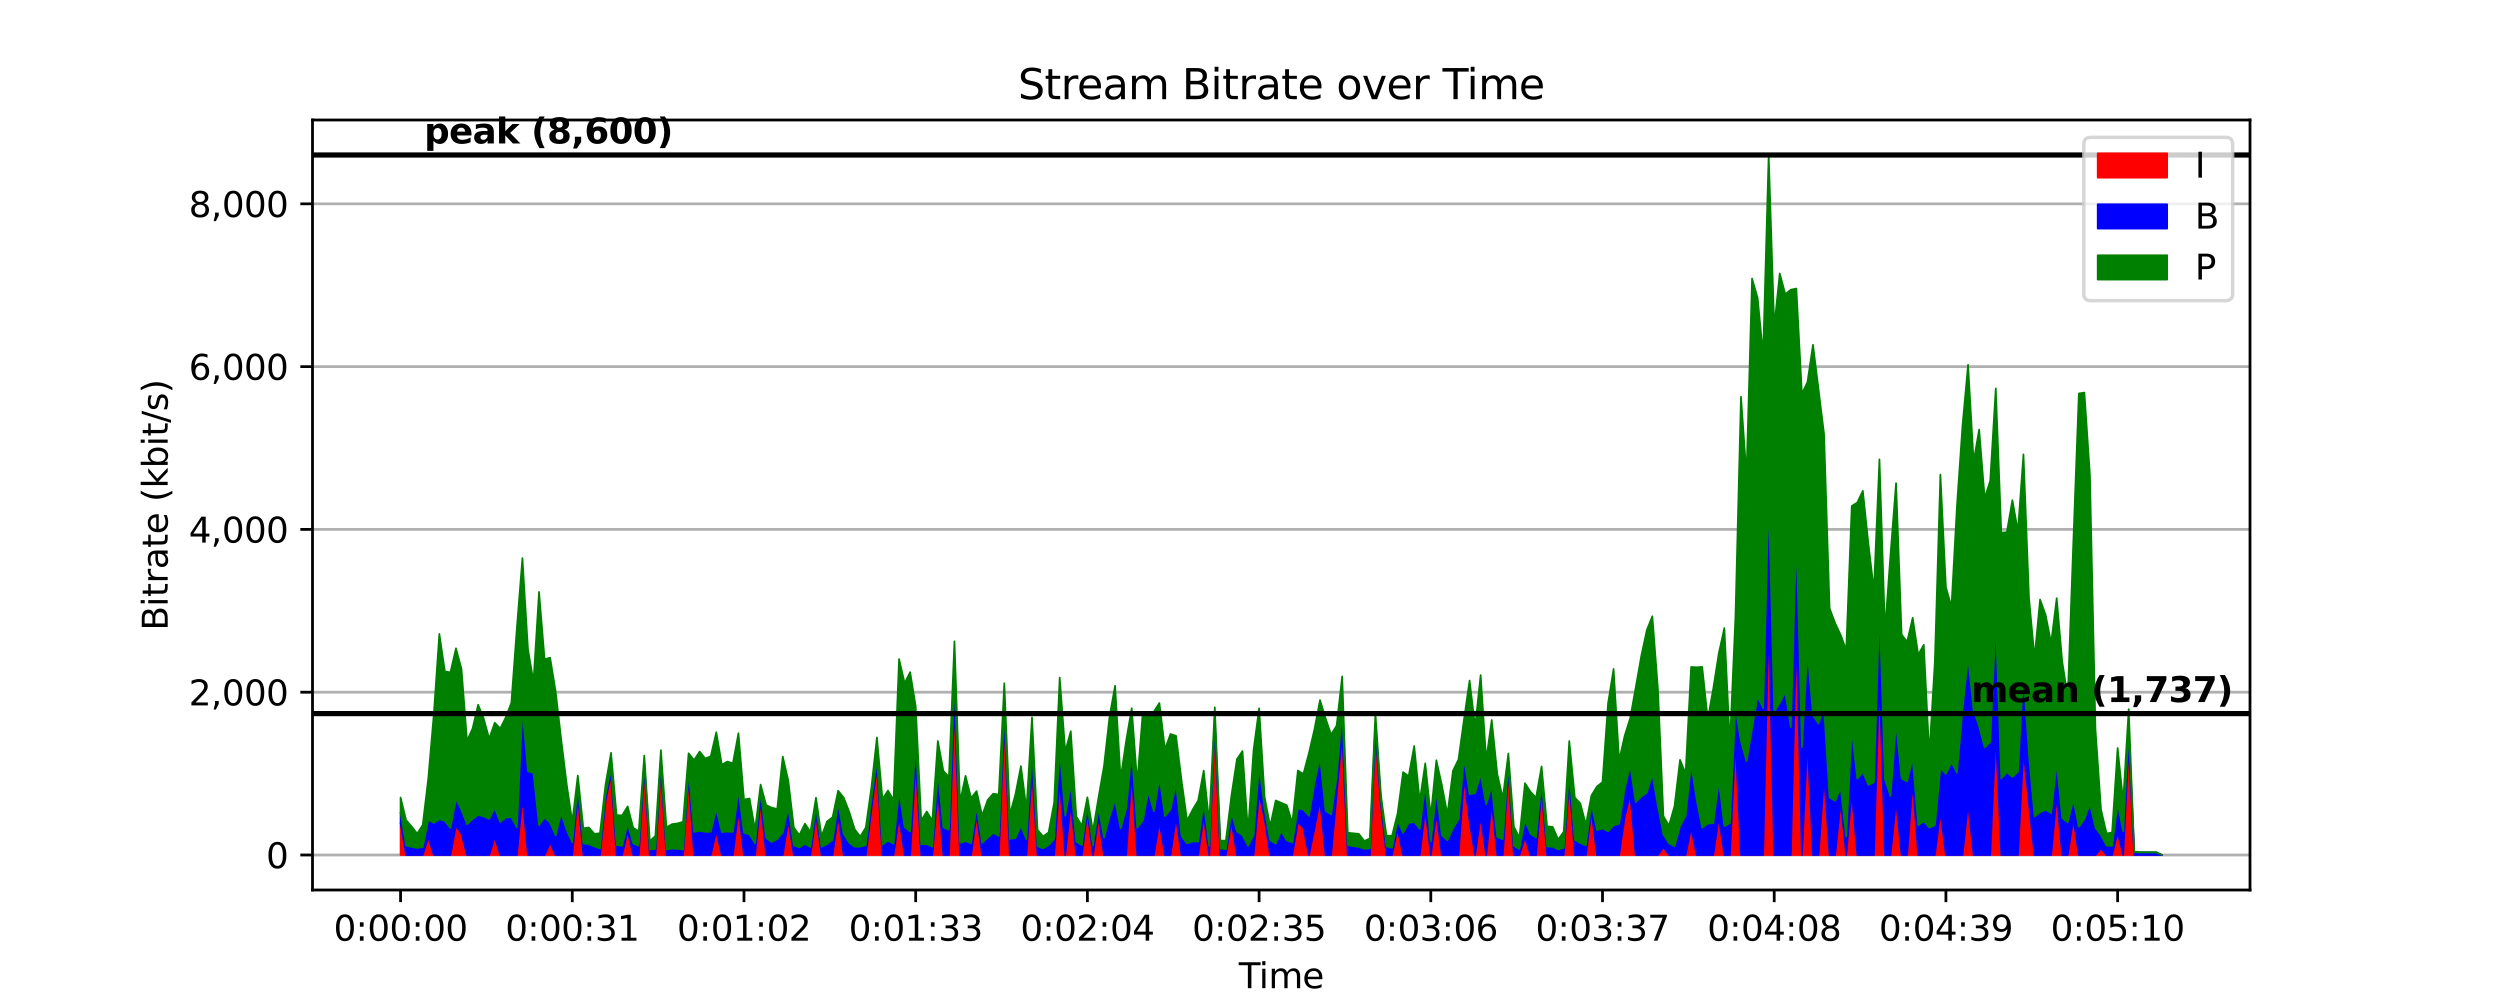<?xml version="1.0" encoding="utf-8" standalone="no"?>
<!DOCTYPE svg PUBLIC "-//W3C//DTD SVG 1.1//EN"
  "http://www.w3.org/Graphics/SVG/1.1/DTD/svg11.dtd">
<svg xmlns:xlink="http://www.w3.org/1999/xlink" width="720pt" height="288pt" viewBox="0 0 720 288" xmlns="http://www.w3.org/2000/svg" version="1.1">
 <defs>
  <style type="text/css">*{stroke-linejoin: round; stroke-linecap: butt}</style>
 </defs>
 <g id="figure_1">
  <g id="patch_1">
   <path d="M 0 288 
L 720 288 
L 720 0 
L 0 0 
z
" style="fill: #ffffff"/>
  </g>
  <g id="axes_1">
   <g id="patch_2">
    <path d="M 90 256.32 
L 648 256.32 
L 648 34.56 
L 90 34.56 
z
" style="fill: #ffffff"/>
   </g>
   <g id="matplotlib.axis_1">
    <g id="xtick_1">
     <g id="line2d_1">
      <defs>
       <path id="m934206126b" d="M 0 0 
L 0 3.5 
" style="stroke: #000000; stroke-width: 0.8"/>
      </defs>
      <g>
       <use xlink:href="#m934206126b" x="115.364" y="256.32" style="stroke: #000000; stroke-width: 0.8"/>
      </g>
     </g>
     <g id="text_1">
      <!-- 0:00:00 -->
      <g transform="translate(96.089 270.918) scale(0.1 -0.1)">
       <defs>
        <path id="DejaVuSans-30" d="M 2034 4250 
Q 1547 4250 1301 3770 
Q 1056 3291 1056 2328 
Q 1056 1369 1301 889 
Q 1547 409 2034 409 
Q 2525 409 2770 889 
Q 3016 1369 3016 2328 
Q 3016 3291 2770 3770 
Q 2525 4250 2034 4250 
z
M 2034 4750 
Q 2819 4750 3233 4129 
Q 3647 3509 3647 2328 
Q 3647 1150 3233 529 
Q 2819 -91 2034 -91 
Q 1250 -91 836 529 
Q 422 1150 422 2328 
Q 422 3509 836 4129 
Q 1250 4750 2034 4750 
z
" transform="scale(0.016)"/>
        <path id="DejaVuSans-3a" d="M 750 794 
L 1409 794 
L 1409 0 
L 750 0 
L 750 794 
z
M 750 3309 
L 1409 3309 
L 1409 2516 
L 750 2516 
L 750 3309 
z
" transform="scale(0.016)"/>
       </defs>
       <use xlink:href="#DejaVuSans-30"/>
       <use xlink:href="#DejaVuSans-3a" x="63.623"/>
       <use xlink:href="#DejaVuSans-30" x="97.314"/>
       <use xlink:href="#DejaVuSans-30" x="160.938"/>
       <use xlink:href="#DejaVuSans-3a" x="224.561"/>
       <use xlink:href="#DejaVuSans-30" x="258.252"/>
       <use xlink:href="#DejaVuSans-30" x="321.875"/>
      </g>
     </g>
    </g>
    <g id="xtick_2">
     <g id="line2d_2">
      <g>
       <use xlink:href="#m934206126b" x="164.815" y="256.32" style="stroke: #000000; stroke-width: 0.8"/>
      </g>
     </g>
     <g id="text_2">
      <!-- 0:00:31 -->
      <g transform="translate(145.54 270.918) scale(0.1 -0.1)">
       <defs>
        <path id="DejaVuSans-33" d="M 2597 2516 
Q 3050 2419 3304 2112 
Q 3559 1806 3559 1356 
Q 3559 666 3084 287 
Q 2609 -91 1734 -91 
Q 1441 -91 1130 -33 
Q 819 25 488 141 
L 488 750 
Q 750 597 1062 519 
Q 1375 441 1716 441 
Q 2309 441 2620 675 
Q 2931 909 2931 1356 
Q 2931 1769 2642 2001 
Q 2353 2234 1838 2234 
L 1294 2234 
L 1294 2753 
L 1863 2753 
Q 2328 2753 2575 2939 
Q 2822 3125 2822 3475 
Q 2822 3834 2567 4026 
Q 2313 4219 1838 4219 
Q 1578 4219 1281 4162 
Q 984 4106 628 3988 
L 628 4550 
Q 988 4650 1302 4700 
Q 1616 4750 1894 4750 
Q 2613 4750 3031 4423 
Q 3450 4097 3450 3541 
Q 3450 3153 3228 2886 
Q 3006 2619 2597 2516 
z
" transform="scale(0.016)"/>
        <path id="DejaVuSans-31" d="M 794 531 
L 1825 531 
L 1825 4091 
L 703 3866 
L 703 4441 
L 1819 4666 
L 2450 4666 
L 2450 531 
L 3481 531 
L 3481 0 
L 794 0 
L 794 531 
z
" transform="scale(0.016)"/>
       </defs>
       <use xlink:href="#DejaVuSans-30"/>
       <use xlink:href="#DejaVuSans-3a" x="63.623"/>
       <use xlink:href="#DejaVuSans-30" x="97.314"/>
       <use xlink:href="#DejaVuSans-30" x="160.938"/>
       <use xlink:href="#DejaVuSans-3a" x="224.561"/>
       <use xlink:href="#DejaVuSans-33" x="258.252"/>
       <use xlink:href="#DejaVuSans-31" x="321.875"/>
      </g>
     </g>
    </g>
    <g id="xtick_3">
     <g id="line2d_3">
      <g>
       <use xlink:href="#m934206126b" x="214.266" y="256.32" style="stroke: #000000; stroke-width: 0.8"/>
      </g>
     </g>
     <g id="text_3">
      <!-- 0:01:02 -->
      <g transform="translate(194.991 270.918) scale(0.1 -0.1)">
       <defs>
        <path id="DejaVuSans-32" d="M 1228 531 
L 3431 531 
L 3431 0 
L 469 0 
L 469 531 
Q 828 903 1448 1529 
Q 2069 2156 2228 2338 
Q 2531 2678 2651 2914 
Q 2772 3150 2772 3378 
Q 2772 3750 2511 3984 
Q 2250 4219 1831 4219 
Q 1534 4219 1204 4116 
Q 875 4013 500 3803 
L 500 4441 
Q 881 4594 1212 4672 
Q 1544 4750 1819 4750 
Q 2544 4750 2975 4387 
Q 3406 4025 3406 3419 
Q 3406 3131 3298 2873 
Q 3191 2616 2906 2266 
Q 2828 2175 2409 1742 
Q 1991 1309 1228 531 
z
" transform="scale(0.016)"/>
       </defs>
       <use xlink:href="#DejaVuSans-30"/>
       <use xlink:href="#DejaVuSans-3a" x="63.623"/>
       <use xlink:href="#DejaVuSans-30" x="97.314"/>
       <use xlink:href="#DejaVuSans-31" x="160.938"/>
       <use xlink:href="#DejaVuSans-3a" x="224.561"/>
       <use xlink:href="#DejaVuSans-30" x="258.252"/>
       <use xlink:href="#DejaVuSans-32" x="321.875"/>
      </g>
     </g>
    </g>
    <g id="xtick_4">
     <g id="line2d_4">
      <g>
       <use xlink:href="#m934206126b" x="263.717" y="256.32" style="stroke: #000000; stroke-width: 0.8"/>
      </g>
     </g>
     <g id="text_4">
      <!-- 0:01:33 -->
      <g transform="translate(244.442 270.918) scale(0.1 -0.1)">
       <use xlink:href="#DejaVuSans-30"/>
       <use xlink:href="#DejaVuSans-3a" x="63.623"/>
       <use xlink:href="#DejaVuSans-30" x="97.314"/>
       <use xlink:href="#DejaVuSans-31" x="160.938"/>
       <use xlink:href="#DejaVuSans-3a" x="224.561"/>
       <use xlink:href="#DejaVuSans-33" x="258.252"/>
       <use xlink:href="#DejaVuSans-33" x="321.875"/>
      </g>
     </g>
    </g>
    <g id="xtick_5">
     <g id="line2d_5">
      <g>
       <use xlink:href="#m934206126b" x="313.168" y="256.32" style="stroke: #000000; stroke-width: 0.8"/>
      </g>
     </g>
     <g id="text_5">
      <!-- 0:02:04 -->
      <g transform="translate(293.893 270.918) scale(0.1 -0.1)">
       <defs>
        <path id="DejaVuSans-34" d="M 2419 4116 
L 825 1625 
L 2419 1625 
L 2419 4116 
z
M 2253 4666 
L 3047 4666 
L 3047 1625 
L 3713 1625 
L 3713 1100 
L 3047 1100 
L 3047 0 
L 2419 0 
L 2419 1100 
L 313 1100 
L 313 1709 
L 2253 4666 
z
" transform="scale(0.016)"/>
       </defs>
       <use xlink:href="#DejaVuSans-30"/>
       <use xlink:href="#DejaVuSans-3a" x="63.623"/>
       <use xlink:href="#DejaVuSans-30" x="97.314"/>
       <use xlink:href="#DejaVuSans-32" x="160.938"/>
       <use xlink:href="#DejaVuSans-3a" x="224.561"/>
       <use xlink:href="#DejaVuSans-30" x="258.252"/>
       <use xlink:href="#DejaVuSans-34" x="321.875"/>
      </g>
     </g>
    </g>
    <g id="xtick_6">
     <g id="line2d_6">
      <g>
       <use xlink:href="#m934206126b" x="362.619" y="256.32" style="stroke: #000000; stroke-width: 0.8"/>
      </g>
     </g>
     <g id="text_6">
      <!-- 0:02:35 -->
      <g transform="translate(343.344 270.918) scale(0.1 -0.1)">
       <defs>
        <path id="DejaVuSans-35" d="M 691 4666 
L 3169 4666 
L 3169 4134 
L 1269 4134 
L 1269 2991 
Q 1406 3038 1543 3061 
Q 1681 3084 1819 3084 
Q 2600 3084 3056 2656 
Q 3513 2228 3513 1497 
Q 3513 744 3044 326 
Q 2575 -91 1722 -91 
Q 1428 -91 1123 -41 
Q 819 9 494 109 
L 494 744 
Q 775 591 1075 516 
Q 1375 441 1709 441 
Q 2250 441 2565 725 
Q 2881 1009 2881 1497 
Q 2881 1984 2565 2268 
Q 2250 2553 1709 2553 
Q 1456 2553 1204 2497 
Q 953 2441 691 2322 
L 691 4666 
z
" transform="scale(0.016)"/>
       </defs>
       <use xlink:href="#DejaVuSans-30"/>
       <use xlink:href="#DejaVuSans-3a" x="63.623"/>
       <use xlink:href="#DejaVuSans-30" x="97.314"/>
       <use xlink:href="#DejaVuSans-32" x="160.938"/>
       <use xlink:href="#DejaVuSans-3a" x="224.561"/>
       <use xlink:href="#DejaVuSans-33" x="258.252"/>
       <use xlink:href="#DejaVuSans-35" x="321.875"/>
      </g>
     </g>
    </g>
    <g id="xtick_7">
     <g id="line2d_7">
      <g>
       <use xlink:href="#m934206126b" x="412.07" y="256.32" style="stroke: #000000; stroke-width: 0.8"/>
      </g>
     </g>
     <g id="text_7">
      <!-- 0:03:06 -->
      <g transform="translate(392.795 270.918) scale(0.1 -0.1)">
       <defs>
        <path id="DejaVuSans-36" d="M 2113 2584 
Q 1688 2584 1439 2293 
Q 1191 2003 1191 1497 
Q 1191 994 1439 701 
Q 1688 409 2113 409 
Q 2538 409 2786 701 
Q 3034 994 3034 1497 
Q 3034 2003 2786 2293 
Q 2538 2584 2113 2584 
z
M 3366 4563 
L 3366 3988 
Q 3128 4100 2886 4159 
Q 2644 4219 2406 4219 
Q 1781 4219 1451 3797 
Q 1122 3375 1075 2522 
Q 1259 2794 1537 2939 
Q 1816 3084 2150 3084 
Q 2853 3084 3261 2657 
Q 3669 2231 3669 1497 
Q 3669 778 3244 343 
Q 2819 -91 2113 -91 
Q 1303 -91 875 529 
Q 447 1150 447 2328 
Q 447 3434 972 4092 
Q 1497 4750 2381 4750 
Q 2619 4750 2861 4703 
Q 3103 4656 3366 4563 
z
" transform="scale(0.016)"/>
       </defs>
       <use xlink:href="#DejaVuSans-30"/>
       <use xlink:href="#DejaVuSans-3a" x="63.623"/>
       <use xlink:href="#DejaVuSans-30" x="97.314"/>
       <use xlink:href="#DejaVuSans-33" x="160.938"/>
       <use xlink:href="#DejaVuSans-3a" x="224.561"/>
       <use xlink:href="#DejaVuSans-30" x="258.252"/>
       <use xlink:href="#DejaVuSans-36" x="321.875"/>
      </g>
     </g>
    </g>
    <g id="xtick_8">
     <g id="line2d_8">
      <g>
       <use xlink:href="#m934206126b" x="461.521" y="256.32" style="stroke: #000000; stroke-width: 0.8"/>
      </g>
     </g>
     <g id="text_8">
      <!-- 0:03:37 -->
      <g transform="translate(442.246 270.918) scale(0.1 -0.1)">
       <defs>
        <path id="DejaVuSans-37" d="M 525 4666 
L 3525 4666 
L 3525 4397 
L 1831 0 
L 1172 0 
L 2766 4134 
L 525 4134 
L 525 4666 
z
" transform="scale(0.016)"/>
       </defs>
       <use xlink:href="#DejaVuSans-30"/>
       <use xlink:href="#DejaVuSans-3a" x="63.623"/>
       <use xlink:href="#DejaVuSans-30" x="97.314"/>
       <use xlink:href="#DejaVuSans-33" x="160.938"/>
       <use xlink:href="#DejaVuSans-3a" x="224.561"/>
       <use xlink:href="#DejaVuSans-33" x="258.252"/>
       <use xlink:href="#DejaVuSans-37" x="321.875"/>
      </g>
     </g>
    </g>
    <g id="xtick_9">
     <g id="line2d_9">
      <g>
       <use xlink:href="#m934206126b" x="510.973" y="256.32" style="stroke: #000000; stroke-width: 0.8"/>
      </g>
     </g>
     <g id="text_9">
      <!-- 0:04:08 -->
      <g transform="translate(491.698 270.918) scale(0.1 -0.1)">
       <defs>
        <path id="DejaVuSans-38" d="M 2034 2216 
Q 1584 2216 1326 1975 
Q 1069 1734 1069 1313 
Q 1069 891 1326 650 
Q 1584 409 2034 409 
Q 2484 409 2743 651 
Q 3003 894 3003 1313 
Q 3003 1734 2745 1975 
Q 2488 2216 2034 2216 
z
M 1403 2484 
Q 997 2584 770 2862 
Q 544 3141 544 3541 
Q 544 4100 942 4425 
Q 1341 4750 2034 4750 
Q 2731 4750 3128 4425 
Q 3525 4100 3525 3541 
Q 3525 3141 3298 2862 
Q 3072 2584 2669 2484 
Q 3125 2378 3379 2068 
Q 3634 1759 3634 1313 
Q 3634 634 3220 271 
Q 2806 -91 2034 -91 
Q 1263 -91 848 271 
Q 434 634 434 1313 
Q 434 1759 690 2068 
Q 947 2378 1403 2484 
z
M 1172 3481 
Q 1172 3119 1398 2916 
Q 1625 2713 2034 2713 
Q 2441 2713 2670 2916 
Q 2900 3119 2900 3481 
Q 2900 3844 2670 4047 
Q 2441 4250 2034 4250 
Q 1625 4250 1398 4047 
Q 1172 3844 1172 3481 
z
" transform="scale(0.016)"/>
       </defs>
       <use xlink:href="#DejaVuSans-30"/>
       <use xlink:href="#DejaVuSans-3a" x="63.623"/>
       <use xlink:href="#DejaVuSans-30" x="97.314"/>
       <use xlink:href="#DejaVuSans-34" x="160.938"/>
       <use xlink:href="#DejaVuSans-3a" x="224.561"/>
       <use xlink:href="#DejaVuSans-30" x="258.252"/>
       <use xlink:href="#DejaVuSans-38" x="321.875"/>
      </g>
     </g>
    </g>
    <g id="xtick_10">
     <g id="line2d_10">
      <g>
       <use xlink:href="#m934206126b" x="560.424" y="256.32" style="stroke: #000000; stroke-width: 0.8"/>
      </g>
     </g>
     <g id="text_10">
      <!-- 0:04:39 -->
      <g transform="translate(541.149 270.918) scale(0.1 -0.1)">
       <defs>
        <path id="DejaVuSans-39" d="M 703 97 
L 703 672 
Q 941 559 1184 500 
Q 1428 441 1663 441 
Q 2288 441 2617 861 
Q 2947 1281 2994 2138 
Q 2813 1869 2534 1725 
Q 2256 1581 1919 1581 
Q 1219 1581 811 2004 
Q 403 2428 403 3163 
Q 403 3881 828 4315 
Q 1253 4750 1959 4750 
Q 2769 4750 3195 4129 
Q 3622 3509 3622 2328 
Q 3622 1225 3098 567 
Q 2575 -91 1691 -91 
Q 1453 -91 1209 -44 
Q 966 3 703 97 
z
M 1959 2075 
Q 2384 2075 2632 2365 
Q 2881 2656 2881 3163 
Q 2881 3666 2632 3958 
Q 2384 4250 1959 4250 
Q 1534 4250 1286 3958 
Q 1038 3666 1038 3163 
Q 1038 2656 1286 2365 
Q 1534 2075 1959 2075 
z
" transform="scale(0.016)"/>
       </defs>
       <use xlink:href="#DejaVuSans-30"/>
       <use xlink:href="#DejaVuSans-3a" x="63.623"/>
       <use xlink:href="#DejaVuSans-30" x="97.314"/>
       <use xlink:href="#DejaVuSans-34" x="160.938"/>
       <use xlink:href="#DejaVuSans-3a" x="224.561"/>
       <use xlink:href="#DejaVuSans-33" x="258.252"/>
       <use xlink:href="#DejaVuSans-39" x="321.875"/>
      </g>
     </g>
    </g>
    <g id="xtick_11">
     <g id="line2d_11">
      <g>
       <use xlink:href="#m934206126b" x="609.875" y="256.32" style="stroke: #000000; stroke-width: 0.8"/>
      </g>
     </g>
     <g id="text_11">
      <!-- 0:05:10 -->
      <g transform="translate(590.6 270.918) scale(0.1 -0.1)">
       <use xlink:href="#DejaVuSans-30"/>
       <use xlink:href="#DejaVuSans-3a" x="63.623"/>
       <use xlink:href="#DejaVuSans-30" x="97.314"/>
       <use xlink:href="#DejaVuSans-35" x="160.938"/>
       <use xlink:href="#DejaVuSans-3a" x="224.561"/>
       <use xlink:href="#DejaVuSans-31" x="258.252"/>
       <use xlink:href="#DejaVuSans-30" x="321.875"/>
      </g>
     </g>
    </g>
    <g id="text_12">
     <!-- Time -->
     <g transform="translate(356.766 284.597) scale(0.1 -0.1)">
      <defs>
       <path id="DejaVuSans-54" d="M -19 4666 
L 3928 4666 
L 3928 4134 
L 2272 4134 
L 2272 0 
L 1638 0 
L 1638 4134 
L -19 4134 
L -19 4666 
z
" transform="scale(0.016)"/>
       <path id="DejaVuSans-69" d="M 603 3500 
L 1178 3500 
L 1178 0 
L 603 0 
L 603 3500 
z
M 603 4863 
L 1178 4863 
L 1178 4134 
L 603 4134 
L 603 4863 
z
" transform="scale(0.016)"/>
       <path id="DejaVuSans-6d" d="M 3328 2828 
Q 3544 3216 3844 3400 
Q 4144 3584 4550 3584 
Q 5097 3584 5394 3201 
Q 5691 2819 5691 2113 
L 5691 0 
L 5113 0 
L 5113 2094 
Q 5113 2597 4934 2840 
Q 4756 3084 4391 3084 
Q 3944 3084 3684 2787 
Q 3425 2491 3425 1978 
L 3425 0 
L 2847 0 
L 2847 2094 
Q 2847 2600 2669 2842 
Q 2491 3084 2119 3084 
Q 1678 3084 1418 2786 
Q 1159 2488 1159 1978 
L 1159 0 
L 581 0 
L 581 3500 
L 1159 3500 
L 1159 2956 
Q 1356 3278 1631 3431 
Q 1906 3584 2284 3584 
Q 2666 3584 2933 3390 
Q 3200 3197 3328 2828 
z
" transform="scale(0.016)"/>
       <path id="DejaVuSans-65" d="M 3597 1894 
L 3597 1613 
L 953 1613 
Q 991 1019 1311 708 
Q 1631 397 2203 397 
Q 2534 397 2845 478 
Q 3156 559 3463 722 
L 3463 178 
Q 3153 47 2828 -22 
Q 2503 -91 2169 -91 
Q 1331 -91 842 396 
Q 353 884 353 1716 
Q 353 2575 817 3079 
Q 1281 3584 2069 3584 
Q 2775 3584 3186 3129 
Q 3597 2675 3597 1894 
z
M 3022 2063 
Q 3016 2534 2758 2815 
Q 2500 3097 2075 3097 
Q 1594 3097 1305 2825 
Q 1016 2553 972 2059 
L 3022 2063 
z
" transform="scale(0.016)"/>
      </defs>
      <use xlink:href="#DejaVuSans-54"/>
      <use xlink:href="#DejaVuSans-69" x="57.959"/>
      <use xlink:href="#DejaVuSans-6d" x="85.742"/>
      <use xlink:href="#DejaVuSans-65" x="183.154"/>
     </g>
    </g>
   </g>
   <g id="matplotlib.axis_2">
    <g id="ytick_1">
     <g id="line2d_12">
      <path d="M 90 246.24 
L 648 246.24 
" clip-path="url(#pf26292098c)" style="fill: none; stroke: #b0b0b0; stroke-width: 0.8; stroke-linecap: square"/>
     </g>
     <g id="line2d_13">
      <defs>
       <path id="m57df54de05" d="M 0 0 
L -3.5 0 
" style="stroke: #000000; stroke-width: 0.8"/>
      </defs>
      <g>
       <use xlink:href="#m57df54de05" x="90" y="246.24" style="stroke: #000000; stroke-width: 0.8"/>
      </g>
     </g>
     <g id="text_13">
      <!-- 0 -->
      <g transform="translate(76.638 250.039) scale(0.1 -0.1)">
       <use xlink:href="#DejaVuSans-30"/>
      </g>
     </g>
    </g>
    <g id="ytick_2">
     <g id="line2d_14">
      <path d="M 90 199.356 
L 648 199.356 
" clip-path="url(#pf26292098c)" style="fill: none; stroke: #b0b0b0; stroke-width: 0.8; stroke-linecap: square"/>
     </g>
     <g id="line2d_15">
      <g>
       <use xlink:href="#m57df54de05" x="90" y="199.356" style="stroke: #000000; stroke-width: 0.8"/>
      </g>
     </g>
     <g id="text_14">
      <!-- 2,000 -->
      <g transform="translate(54.372 203.155) scale(0.1 -0.1)">
       <defs>
        <path id="DejaVuSans-2c" d="M 750 794 
L 1409 794 
L 1409 256 
L 897 -744 
L 494 -744 
L 750 256 
L 750 794 
z
" transform="scale(0.016)"/>
       </defs>
       <use xlink:href="#DejaVuSans-32"/>
       <use xlink:href="#DejaVuSans-2c" x="63.623"/>
       <use xlink:href="#DejaVuSans-30" x="95.41"/>
       <use xlink:href="#DejaVuSans-30" x="159.033"/>
       <use xlink:href="#DejaVuSans-30" x="222.656"/>
      </g>
     </g>
    </g>
    <g id="ytick_3">
     <g id="line2d_16">
      <path d="M 90 152.473 
L 648 152.473 
" clip-path="url(#pf26292098c)" style="fill: none; stroke: #b0b0b0; stroke-width: 0.8; stroke-linecap: square"/>
     </g>
     <g id="line2d_17">
      <g>
       <use xlink:href="#m57df54de05" x="90" y="152.473" style="stroke: #000000; stroke-width: 0.8"/>
      </g>
     </g>
     <g id="text_15">
      <!-- 4,000 -->
      <g transform="translate(54.372 156.272) scale(0.1 -0.1)">
       <use xlink:href="#DejaVuSans-34"/>
       <use xlink:href="#DejaVuSans-2c" x="63.623"/>
       <use xlink:href="#DejaVuSans-30" x="95.41"/>
       <use xlink:href="#DejaVuSans-30" x="159.033"/>
       <use xlink:href="#DejaVuSans-30" x="222.656"/>
      </g>
     </g>
    </g>
    <g id="ytick_4">
     <g id="line2d_18">
      <path d="M 90 105.589 
L 648 105.589 
" clip-path="url(#pf26292098c)" style="fill: none; stroke: #b0b0b0; stroke-width: 0.8; stroke-linecap: square"/>
     </g>
     <g id="line2d_19">
      <g>
       <use xlink:href="#m57df54de05" x="90" y="105.589" style="stroke: #000000; stroke-width: 0.8"/>
      </g>
     </g>
     <g id="text_16">
      <!-- 6,000 -->
      <g transform="translate(54.372 109.388) scale(0.1 -0.1)">
       <use xlink:href="#DejaVuSans-36"/>
       <use xlink:href="#DejaVuSans-2c" x="63.623"/>
       <use xlink:href="#DejaVuSans-30" x="95.41"/>
       <use xlink:href="#DejaVuSans-30" x="159.033"/>
       <use xlink:href="#DejaVuSans-30" x="222.656"/>
      </g>
     </g>
    </g>
    <g id="ytick_5">
     <g id="line2d_20">
      <path d="M 90 58.705 
L 648 58.705 
" clip-path="url(#pf26292098c)" style="fill: none; stroke: #b0b0b0; stroke-width: 0.8; stroke-linecap: square"/>
     </g>
     <g id="line2d_21">
      <g>
       <use xlink:href="#m57df54de05" x="90" y="58.705" style="stroke: #000000; stroke-width: 0.8"/>
      </g>
     </g>
     <g id="text_17">
      <!-- 8,000 -->
      <g transform="translate(54.372 62.504) scale(0.1 -0.1)">
       <use xlink:href="#DejaVuSans-38"/>
       <use xlink:href="#DejaVuSans-2c" x="63.623"/>
       <use xlink:href="#DejaVuSans-30" x="95.41"/>
       <use xlink:href="#DejaVuSans-30" x="159.033"/>
       <use xlink:href="#DejaVuSans-30" x="222.656"/>
      </g>
     </g>
    </g>
    <g id="text_18">
     <!-- Bitrate (kbit/s) -->
     <g transform="translate(48.292 181.574) rotate(-90) scale(0.1 -0.1)">
      <defs>
       <path id="DejaVuSans-42" d="M 1259 2228 
L 1259 519 
L 2272 519 
Q 2781 519 3026 730 
Q 3272 941 3272 1375 
Q 3272 1813 3026 2020 
Q 2781 2228 2272 2228 
L 1259 2228 
z
M 1259 4147 
L 1259 2741 
L 2194 2741 
Q 2656 2741 2882 2914 
Q 3109 3088 3109 3444 
Q 3109 3797 2882 3972 
Q 2656 4147 2194 4147 
L 1259 4147 
z
M 628 4666 
L 2241 4666 
Q 2963 4666 3353 4366 
Q 3744 4066 3744 3513 
Q 3744 3084 3544 2831 
Q 3344 2578 2956 2516 
Q 3422 2416 3680 2098 
Q 3938 1781 3938 1306 
Q 3938 681 3513 340 
Q 3088 0 2303 0 
L 628 0 
L 628 4666 
z
" transform="scale(0.016)"/>
       <path id="DejaVuSans-74" d="M 1172 4494 
L 1172 3500 
L 2356 3500 
L 2356 3053 
L 1172 3053 
L 1172 1153 
Q 1172 725 1289 603 
Q 1406 481 1766 481 
L 2356 481 
L 2356 0 
L 1766 0 
Q 1100 0 847 248 
Q 594 497 594 1153 
L 594 3053 
L 172 3053 
L 172 3500 
L 594 3500 
L 594 4494 
L 1172 4494 
z
" transform="scale(0.016)"/>
       <path id="DejaVuSans-72" d="M 2631 2963 
Q 2534 3019 2420 3045 
Q 2306 3072 2169 3072 
Q 1681 3072 1420 2755 
Q 1159 2438 1159 1844 
L 1159 0 
L 581 0 
L 581 3500 
L 1159 3500 
L 1159 2956 
Q 1341 3275 1631 3429 
Q 1922 3584 2338 3584 
Q 2397 3584 2469 3576 
Q 2541 3569 2628 3553 
L 2631 2963 
z
" transform="scale(0.016)"/>
       <path id="DejaVuSans-61" d="M 2194 1759 
Q 1497 1759 1228 1600 
Q 959 1441 959 1056 
Q 959 750 1161 570 
Q 1363 391 1709 391 
Q 2188 391 2477 730 
Q 2766 1069 2766 1631 
L 2766 1759 
L 2194 1759 
z
M 3341 1997 
L 3341 0 
L 2766 0 
L 2766 531 
Q 2569 213 2275 61 
Q 1981 -91 1556 -91 
Q 1019 -91 701 211 
Q 384 513 384 1019 
Q 384 1609 779 1909 
Q 1175 2209 1959 2209 
L 2766 2209 
L 2766 2266 
Q 2766 2663 2505 2880 
Q 2244 3097 1772 3097 
Q 1472 3097 1187 3025 
Q 903 2953 641 2809 
L 641 3341 
Q 956 3463 1253 3523 
Q 1550 3584 1831 3584 
Q 2591 3584 2966 3190 
Q 3341 2797 3341 1997 
z
" transform="scale(0.016)"/>
       <path id="DejaVuSans-20" transform="scale(0.016)"/>
       <path id="DejaVuSans-28" d="M 1984 4856 
Q 1566 4138 1362 3434 
Q 1159 2731 1159 2009 
Q 1159 1288 1364 580 
Q 1569 -128 1984 -844 
L 1484 -844 
Q 1016 -109 783 600 
Q 550 1309 550 2009 
Q 550 2706 781 3412 
Q 1013 4119 1484 4856 
L 1984 4856 
z
" transform="scale(0.016)"/>
       <path id="DejaVuSans-6b" d="M 581 4863 
L 1159 4863 
L 1159 1991 
L 2875 3500 
L 3609 3500 
L 1753 1863 
L 3688 0 
L 2938 0 
L 1159 1709 
L 1159 0 
L 581 0 
L 581 4863 
z
" transform="scale(0.016)"/>
       <path id="DejaVuSans-62" d="M 3116 1747 
Q 3116 2381 2855 2742 
Q 2594 3103 2138 3103 
Q 1681 3103 1420 2742 
Q 1159 2381 1159 1747 
Q 1159 1113 1420 752 
Q 1681 391 2138 391 
Q 2594 391 2855 752 
Q 3116 1113 3116 1747 
z
M 1159 2969 
Q 1341 3281 1617 3432 
Q 1894 3584 2278 3584 
Q 2916 3584 3314 3078 
Q 3713 2572 3713 1747 
Q 3713 922 3314 415 
Q 2916 -91 2278 -91 
Q 1894 -91 1617 61 
Q 1341 213 1159 525 
L 1159 0 
L 581 0 
L 581 4863 
L 1159 4863 
L 1159 2969 
z
" transform="scale(0.016)"/>
       <path id="DejaVuSans-2f" d="M 1625 4666 
L 2156 4666 
L 531 -594 
L 0 -594 
L 1625 4666 
z
" transform="scale(0.016)"/>
       <path id="DejaVuSans-73" d="M 2834 3397 
L 2834 2853 
Q 2591 2978 2328 3040 
Q 2066 3103 1784 3103 
Q 1356 3103 1142 2972 
Q 928 2841 928 2578 
Q 928 2378 1081 2264 
Q 1234 2150 1697 2047 
L 1894 2003 
Q 2506 1872 2764 1633 
Q 3022 1394 3022 966 
Q 3022 478 2636 193 
Q 2250 -91 1575 -91 
Q 1294 -91 989 -36 
Q 684 19 347 128 
L 347 722 
Q 666 556 975 473 
Q 1284 391 1588 391 
Q 1994 391 2212 530 
Q 2431 669 2431 922 
Q 2431 1156 2273 1281 
Q 2116 1406 1581 1522 
L 1381 1569 
Q 847 1681 609 1914 
Q 372 2147 372 2553 
Q 372 3047 722 3315 
Q 1072 3584 1716 3584 
Q 2034 3584 2315 3537 
Q 2597 3491 2834 3397 
z
" transform="scale(0.016)"/>
       <path id="DejaVuSans-29" d="M 513 4856 
L 1013 4856 
Q 1481 4119 1714 3412 
Q 1947 2706 1947 2009 
Q 1947 1309 1714 600 
Q 1481 -109 1013 -844 
L 513 -844 
Q 928 -128 1133 580 
Q 1338 1288 1338 2009 
Q 1338 2731 1133 3434 
Q 928 4138 513 4856 
z
" transform="scale(0.016)"/>
      </defs>
      <use xlink:href="#DejaVuSans-42"/>
      <use xlink:href="#DejaVuSans-69" x="68.604"/>
      <use xlink:href="#DejaVuSans-74" x="96.387"/>
      <use xlink:href="#DejaVuSans-72" x="135.596"/>
      <use xlink:href="#DejaVuSans-61" x="176.709"/>
      <use xlink:href="#DejaVuSans-74" x="237.988"/>
      <use xlink:href="#DejaVuSans-65" x="277.197"/>
      <use xlink:href="#DejaVuSans-20" x="338.721"/>
      <use xlink:href="#DejaVuSans-28" x="370.508"/>
      <use xlink:href="#DejaVuSans-6b" x="409.521"/>
      <use xlink:href="#DejaVuSans-62" x="467.432"/>
      <use xlink:href="#DejaVuSans-69" x="530.908"/>
      <use xlink:href="#DejaVuSans-74" x="558.691"/>
      <use xlink:href="#DejaVuSans-2f" x="597.9"/>
      <use xlink:href="#DejaVuSans-73" x="631.592"/>
      <use xlink:href="#DejaVuSans-29" x="683.691"/>
     </g>
    </g>
   </g>
   <g id="PolyCollection_1">
    <defs>
     <path id="m21a79c6dd1" d="M 115.364 -50.973 
L 115.364 -41.76 
L 116.959 -41.76 
L 118.554 -41.76 
L 120.149 -41.76 
L 121.744 -41.76 
L 123.34 -41.76 
L 124.935 -41.76 
L 126.53 -41.76 
L 128.125 -41.76 
L 129.72 -41.76 
L 131.316 -41.76 
L 132.911 -41.76 
L 134.506 -41.76 
L 136.101 -41.76 
L 137.696 -41.76 
L 139.292 -41.76 
L 140.887 -41.76 
L 142.482 -41.76 
L 144.077 -41.76 
L 145.672 -41.76 
L 147.268 -41.76 
L 148.863 -41.76 
L 150.458 -41.76 
L 152.053 -41.76 
L 153.648 -41.76 
L 155.244 -41.76 
L 156.839 -41.76 
L 158.434 -41.76 
L 160.029 -41.76 
L 161.624 -41.76 
L 163.22 -41.76 
L 164.815 -41.76 
L 166.41 -41.76 
L 168.005 -41.76 
L 169.6 -41.76 
L 171.196 -41.76 
L 172.791 -41.76 
L 174.386 -41.76 
L 175.981 -41.76 
L 177.576 -41.76 
L 179.172 -41.76 
L 180.767 -41.76 
L 182.362 -41.76 
L 183.957 -41.76 
L 185.552 -41.76 
L 187.148 -41.76 
L 188.743 -41.76 
L 190.338 -41.76 
L 191.933 -41.76 
L 193.528 -41.76 
L 195.123 -41.76 
L 196.719 -41.76 
L 198.314 -41.76 
L 199.909 -41.76 
L 201.504 -41.76 
L 203.099 -41.76 
L 204.695 -41.76 
L 206.29 -41.76 
L 207.885 -41.76 
L 209.48 -41.76 
L 211.075 -41.76 
L 212.671 -41.76 
L 214.266 -41.76 
L 215.861 -41.76 
L 217.456 -41.76 
L 219.051 -41.76 
L 220.647 -41.76 
L 222.242 -41.76 
L 223.837 -41.76 
L 225.432 -41.76 
L 227.027 -41.76 
L 228.623 -41.76 
L 230.218 -41.76 
L 231.813 -41.76 
L 233.408 -41.76 
L 235.003 -41.76 
L 236.599 -41.76 
L 238.194 -41.76 
L 239.789 -41.76 
L 241.384 -41.76 
L 242.979 -41.76 
L 244.575 -41.76 
L 246.17 -41.76 
L 247.765 -41.76 
L 249.36 -41.76 
L 250.955 -41.76 
L 252.551 -41.76 
L 254.146 -41.76 
L 255.741 -41.76 
L 257.336 -41.76 
L 258.931 -41.76 
L 260.527 -41.76 
L 262.122 -41.76 
L 263.717 -41.76 
L 265.312 -41.76 
L 266.907 -41.76 
L 268.503 -41.76 
L 270.098 -41.76 
L 271.693 -41.76 
L 273.288 -41.76 
L 274.883 -41.76 
L 276.479 -41.76 
L 278.074 -41.76 
L 279.669 -41.76 
L 281.264 -41.76 
L 282.859 -41.76 
L 284.455 -41.76 
L 286.05 -41.76 
L 287.645 -41.76 
L 289.24 -41.76 
L 290.835 -41.76 
L 292.431 -41.76 
L 294.026 -41.76 
L 295.621 -41.76 
L 297.216 -41.76 
L 298.811 -41.76 
L 300.407 -41.76 
L 302.002 -41.76 
L 303.597 -41.76 
L 305.192 -41.76 
L 306.787 -41.76 
L 308.383 -41.76 
L 309.978 -41.76 
L 311.573 -41.76 
L 313.168 -41.76 
L 314.763 -41.76 
L 316.358 -41.76 
L 317.954 -41.76 
L 319.549 -41.76 
L 321.144 -41.76 
L 322.739 -41.76 
L 324.334 -41.76 
L 325.93 -41.76 
L 327.525 -41.76 
L 329.12 -41.76 
L 330.715 -41.76 
L 332.31 -41.76 
L 333.906 -41.76 
L 335.501 -41.76 
L 337.096 -41.76 
L 338.691 -41.76 
L 340.286 -41.76 
L 341.882 -41.76 
L 343.477 -41.76 
L 345.072 -41.76 
L 346.667 -41.76 
L 348.262 -41.76 
L 349.858 -41.76 
L 351.453 -41.76 
L 353.048 -41.76 
L 354.643 -41.76 
L 356.238 -41.76 
L 357.834 -41.76 
L 359.429 -41.76 
L 361.024 -41.76 
L 362.619 -41.76 
L 364.214 -41.76 
L 365.81 -41.76 
L 367.405 -41.76 
L 369 -41.76 
L 370.595 -41.76 
L 372.19 -41.76 
L 373.786 -41.76 
L 375.381 -41.76 
L 376.976 -41.76 
L 378.571 -41.76 
L 380.166 -41.76 
L 381.762 -41.76 
L 383.357 -41.76 
L 384.952 -41.76 
L 386.547 -41.76 
L 388.142 -41.76 
L 389.738 -41.76 
L 391.333 -41.76 
L 392.928 -41.76 
L 394.523 -41.76 
L 396.118 -41.76 
L 397.714 -41.76 
L 399.309 -41.76 
L 400.904 -41.76 
L 402.499 -41.76 
L 404.094 -41.76 
L 405.69 -41.76 
L 407.285 -41.76 
L 408.88 -41.76 
L 410.475 -41.76 
L 412.07 -41.76 
L 413.666 -41.76 
L 415.261 -41.76 
L 416.856 -41.76 
L 418.451 -41.76 
L 420.046 -41.76 
L 421.642 -41.76 
L 423.237 -41.76 
L 424.832 -41.76 
L 426.427 -41.76 
L 428.022 -41.76 
L 429.617 -41.76 
L 431.213 -41.76 
L 432.808 -41.76 
L 434.403 -41.76 
L 435.998 -41.76 
L 437.593 -41.76 
L 439.189 -41.76 
L 440.784 -41.76 
L 442.379 -41.76 
L 443.974 -41.76 
L 445.569 -41.76 
L 447.165 -41.76 
L 448.76 -41.76 
L 450.355 -41.76 
L 451.95 -41.76 
L 453.545 -41.76 
L 455.141 -41.76 
L 456.736 -41.76 
L 458.331 -41.76 
L 459.926 -41.76 
L 461.521 -41.76 
L 463.117 -41.76 
L 464.712 -41.76 
L 466.307 -41.76 
L 467.902 -41.76 
L 469.497 -41.76 
L 471.093 -41.76 
L 472.688 -41.76 
L 474.283 -41.76 
L 475.878 -41.76 
L 477.473 -41.76 
L 479.069 -41.76 
L 480.664 -41.76 
L 482.259 -41.76 
L 483.854 -41.76 
L 485.449 -41.76 
L 487.045 -41.76 
L 488.64 -41.76 
L 490.235 -41.76 
L 491.83 -41.76 
L 493.425 -41.76 
L 495.021 -41.76 
L 496.616 -41.76 
L 498.211 -41.76 
L 499.806 -41.76 
L 501.401 -41.76 
L 502.997 -41.76 
L 504.592 -41.76 
L 506.187 -41.76 
L 507.782 -41.76 
L 509.377 -41.76 
L 510.973 -41.76 
L 512.568 -41.76 
L 514.163 -41.76 
L 515.758 -41.76 
L 517.353 -41.76 
L 518.949 -41.76 
L 520.544 -41.76 
L 522.139 -41.76 
L 523.734 -41.76 
L 525.329 -41.76 
L 526.925 -41.76 
L 528.52 -41.76 
L 530.115 -41.76 
L 531.71 -41.76 
L 533.305 -41.76 
L 534.901 -41.76 
L 536.496 -41.76 
L 538.091 -41.76 
L 539.686 -41.76 
L 541.281 -41.76 
L 542.877 -41.76 
L 544.472 -41.76 
L 546.067 -41.76 
L 547.662 -41.76 
L 549.257 -41.76 
L 550.852 -41.76 
L 552.448 -41.76 
L 554.043 -41.76 
L 555.638 -41.76 
L 557.233 -41.76 
L 558.828 -41.76 
L 560.424 -41.76 
L 562.019 -41.76 
L 563.614 -41.76 
L 565.209 -41.76 
L 566.804 -41.76 
L 568.4 -41.76 
L 569.995 -41.76 
L 571.59 -41.76 
L 573.185 -41.76 
L 574.78 -41.76 
L 576.376 -41.76 
L 577.971 -41.76 
L 579.566 -41.76 
L 581.161 -41.76 
L 582.756 -41.76 
L 584.352 -41.76 
L 585.947 -41.76 
L 587.542 -41.76 
L 589.137 -41.76 
L 590.732 -41.76 
L 592.328 -41.76 
L 593.923 -41.76 
L 595.518 -41.76 
L 597.113 -41.76 
L 598.708 -41.76 
L 600.304 -41.76 
L 601.899 -41.76 
L 603.494 -41.76 
L 605.089 -41.76 
L 606.684 -41.76 
L 608.28 -41.76 
L 609.875 -41.76 
L 611.47 -41.76 
L 613.065 -41.76 
L 614.66 -41.76 
L 616.256 -41.76 
L 617.851 -41.76 
L 619.446 -41.76 
L 621.041 -41.76 
L 622.636 -41.76 
L 622.636 -41.76 
L 622.636 -41.76 
L 621.041 -41.76 
L 619.446 -41.76 
L 617.851 -41.76 
L 616.256 -41.76 
L 614.66 -41.76 
L 613.065 -73.758 
L 611.47 -41.76 
L 609.875 -48.347 
L 608.28 -41.76 
L 606.684 -41.76 
L 605.089 -43.729 
L 603.494 -41.76 
L 601.899 -41.76 
L 600.304 -41.76 
L 598.708 -41.76 
L 597.113 -52.332 
L 595.518 -41.76 
L 593.923 -41.76 
L 592.328 -59.013 
L 590.732 -41.76 
L 589.137 -41.76 
L 587.542 -41.76 
L 585.947 -41.76 
L 584.352 -56.364 
L 582.756 -72.188 
L 581.161 -41.76 
L 579.566 -41.76 
L 577.971 -41.76 
L 576.376 -41.76 
L 574.78 -77.368 
L 573.185 -41.76 
L 571.59 -41.76 
L 569.995 -41.76 
L 568.4 -41.76 
L 566.804 -56.763 
L 565.209 -41.76 
L 563.614 -41.76 
L 562.019 -41.76 
L 560.424 -41.76 
L 558.828 -54.301 
L 557.233 -41.76 
L 555.638 -41.76 
L 554.043 -41.76 
L 552.448 -41.76 
L 550.852 -62.975 
L 549.257 -41.76 
L 547.662 -41.76 
L 546.067 -57.466 
L 544.472 -41.76 
L 542.877 -41.76 
L 541.281 -93.895 
L 539.686 -41.76 
L 538.091 -41.76 
L 536.496 -41.76 
L 534.901 -41.76 
L 533.305 -59.998 
L 531.71 -41.76 
L 530.115 -57.091 
L 528.52 -41.76 
L 526.925 -41.76 
L 525.329 -64.663 
L 523.734 -41.76 
L 522.139 -41.76 
L 520.544 -75.212 
L 518.949 -41.76 
L 517.353 -106.788 
L 515.758 -41.76 
L 514.163 -41.76 
L 512.568 -41.76 
L 510.973 -41.76 
L 509.377 -110.492 
L 507.782 -41.76 
L 506.187 -41.76 
L 504.592 -41.76 
L 502.997 -41.76 
L 501.401 -41.76 
L 499.806 -75.235 
L 498.211 -41.76 
L 496.616 -41.76 
L 495.021 -52.707 
L 493.425 -41.76 
L 491.83 -41.76 
L 490.235 -41.76 
L 488.64 -41.76 
L 487.045 -49.683 
L 485.449 -41.76 
L 483.854 -41.76 
L 482.259 -41.76 
L 480.664 -41.76 
L 479.069 -44.034 
L 477.473 -41.76 
L 475.878 -41.76 
L 474.283 -41.76 
L 472.688 -41.76 
L 471.093 -41.76 
L 469.497 -59.365 
L 467.902 -52.684 
L 466.307 -41.76 
L 464.712 -41.76 
L 463.117 -41.76 
L 461.521 -41.76 
L 459.926 -41.76 
L 458.331 -54.747 
L 456.736 -41.76 
L 455.141 -41.76 
L 453.545 -41.76 
L 451.95 -63.702 
L 450.355 -41.76 
L 448.76 -41.76 
L 447.165 -41.76 
L 445.569 -41.76 
L 443.974 -61.1 
L 442.379 -41.76 
L 440.784 -41.76 
L 439.189 -46.964 
L 437.593 -41.76 
L 435.998 -41.76 
L 434.403 -66.749 
L 432.808 -41.76 
L 431.213 -41.76 
L 429.617 -56.903 
L 428.022 -41.76 
L 426.427 -52.918 
L 424.832 -41.76 
L 423.237 -51.395 
L 421.642 -64.194 
L 420.046 -41.76 
L 418.451 -41.76 
L 416.856 -41.76 
L 415.261 -41.76 
L 413.666 -53.926 
L 412.07 -41.76 
L 410.475 -55.169 
L 408.88 -41.76 
L 407.285 -41.76 
L 405.69 -41.76 
L 404.094 -41.76 
L 402.499 -49.449 
L 400.904 -41.76 
L 399.309 -41.76 
L 397.714 -56.2 
L 396.118 -77.321 
L 394.523 -41.76 
L 392.928 -41.76 
L 391.333 -41.76 
L 389.738 -41.76 
L 388.142 -41.76 
L 386.547 -77.063 
L 384.952 -59.201 
L 383.357 -41.76 
L 381.762 -41.76 
L 380.166 -57.724 
L 378.571 -49.425 
L 376.976 -41.76 
L 375.381 -49.683 
L 373.786 -51.254 
L 372.19 -41.76 
L 370.595 -41.76 
L 369 -41.76 
L 367.405 -41.76 
L 365.81 -41.76 
L 364.214 -52.051 
L 362.619 -59.693 
L 361.024 -41.76 
L 359.429 -41.76 
L 357.834 -41.76 
L 356.238 -41.76 
L 354.643 -51.652 
L 353.048 -41.76 
L 351.453 -41.76 
L 349.858 -79.15 
L 348.262 -41.76 
L 346.667 -53.176 
L 345.072 -41.76 
L 343.477 -41.76 
L 341.882 -41.76 
L 340.286 -41.76 
L 338.691 -52.731 
L 337.096 -41.76 
L 335.501 -41.76 
L 333.906 -51.441 
L 332.31 -41.76 
L 330.715 -41.76 
L 329.12 -41.76 
L 327.525 -41.76 
L 325.93 -65.647 
L 324.334 -41.76 
L 322.739 -41.76 
L 321.144 -41.76 
L 319.549 -41.76 
L 317.954 -41.76 
L 316.358 -52.895 
L 314.763 -41.76 
L 313.168 -54.301 
L 311.573 -41.76 
L 309.978 -41.76 
L 308.383 -56.528 
L 306.787 -41.76 
L 305.192 -63.983 
L 303.597 -41.76 
L 302.002 -41.76 
L 300.407 -41.76 
L 298.811 -41.76 
L 297.216 -66.772 
L 295.621 -41.76 
L 294.026 -41.76 
L 292.431 -41.76 
L 290.835 -41.76 
L 289.24 -81.072 
L 287.645 -41.76 
L 286.05 -41.76 
L 284.455 -41.76 
L 282.859 -41.76 
L 281.264 -53.575 
L 279.669 -41.76 
L 278.074 -41.76 
L 276.479 -41.76 
L 274.883 -86.112 
L 273.288 -41.76 
L 271.693 -41.76 
L 270.098 -60.701 
L 268.503 -41.76 
L 266.907 -41.76 
L 265.312 -41.76 
L 263.717 -68.953 
L 262.122 -41.76 
L 260.527 -41.76 
L 258.931 -53.012 
L 257.336 -41.76 
L 255.741 -41.76 
L 254.146 -41.76 
L 252.551 -67.405 
L 250.955 -54.981 
L 249.36 -41.76 
L 247.765 -41.76 
L 246.17 -41.76 
L 244.575 -41.76 
L 242.979 -41.76 
L 241.384 -53.457 
L 239.789 -41.76 
L 238.194 -41.76 
L 236.599 -41.76 
L 235.003 -53.715 
L 233.408 -41.76 
L 231.813 -41.76 
L 230.218 -41.76 
L 228.623 -41.76 
L 227.027 -51.887 
L 225.432 -41.76 
L 223.837 -41.76 
L 222.242 -41.76 
L 220.647 -41.76 
L 219.051 -57.747 
L 217.456 -41.76 
L 215.861 -41.76 
L 214.266 -41.76 
L 212.671 -54.723 
L 211.075 -41.76 
L 209.48 -41.76 
L 207.885 -41.76 
L 206.29 -48.746 
L 204.695 -41.76 
L 203.099 -41.76 
L 201.504 -41.76 
L 199.909 -41.76 
L 198.314 -64.358 
L 196.719 -41.76 
L 195.123 -41.76 
L 193.528 -41.76 
L 191.933 -41.76 
L 190.338 -67.312 
L 188.743 -41.76 
L 187.148 -41.76 
L 185.552 -66.772 
L 183.957 -41.76 
L 182.362 -41.76 
L 180.767 -48.746 
L 179.172 -41.76 
L 177.576 -41.76 
L 175.981 -65.249 
L 174.386 -57.396 
L 172.791 -41.76 
L 171.196 -41.76 
L 169.6 -41.76 
L 168.005 -41.76 
L 166.41 -59.318 
L 164.815 -41.76 
L 163.22 -41.76 
L 161.624 -41.76 
L 160.029 -41.76 
L 158.434 -45.347 
L 156.839 -41.76 
L 155.244 -41.76 
L 153.648 -41.76 
L 152.053 -41.76 
L 150.458 -58.568 
L 148.863 -41.76 
L 147.268 -41.76 
L 145.672 -41.76 
L 144.077 -41.76 
L 142.482 -46.964 
L 140.887 -41.76 
L 139.292 -41.76 
L 137.696 -41.76 
L 136.101 -41.76 
L 134.506 -41.76 
L 132.911 -47.855 
L 131.316 -50.246 
L 129.72 -41.76 
L 128.125 -41.76 
L 126.53 -41.76 
L 124.935 -41.76 
L 123.34 -46.894 
L 121.744 -41.76 
L 120.149 -41.76 
L 118.554 -41.76 
L 116.959 -41.76 
L 115.364 -50.973 
z
" style="stroke: #ff0000; stroke-width: 0.5"/>
    </defs>
    <g clip-path="url(#pf26292098c)">
     <use xlink:href="#m21a79c6dd1" x="0" y="288" style="fill: #ff0000; stroke: #ff0000; stroke-width: 0.5"/>
    </g>
   </g>
   <g id="PolyCollection_2">
    <defs>
     <path id="m85256b064a" d="M 115.364 -54.044 
L 115.364 -50.973 
L 116.959 -41.76 
L 118.554 -41.76 
L 120.149 -41.76 
L 121.744 -41.76 
L 123.34 -46.894 
L 124.935 -41.76 
L 126.53 -41.76 
L 128.125 -41.76 
L 129.72 -41.76 
L 131.316 -50.246 
L 132.911 -47.855 
L 134.506 -41.76 
L 136.101 -41.76 
L 137.696 -41.76 
L 139.292 -41.76 
L 140.887 -41.76 
L 142.482 -46.964 
L 144.077 -41.76 
L 145.672 -41.76 
L 147.268 -41.76 
L 148.863 -41.76 
L 150.458 -58.568 
L 152.053 -41.76 
L 153.648 -41.76 
L 155.244 -41.76 
L 156.839 -41.76 
L 158.434 -45.347 
L 160.029 -41.76 
L 161.624 -41.76 
L 163.22 -41.76 
L 164.815 -41.76 
L 166.41 -59.318 
L 168.005 -41.76 
L 169.6 -41.76 
L 171.196 -41.76 
L 172.791 -41.76 
L 174.386 -57.396 
L 175.981 -65.249 
L 177.576 -41.76 
L 179.172 -41.76 
L 180.767 -48.746 
L 182.362 -41.76 
L 183.957 -41.76 
L 185.552 -66.772 
L 187.148 -41.76 
L 188.743 -41.76 
L 190.338 -67.312 
L 191.933 -41.76 
L 193.528 -41.76 
L 195.123 -41.76 
L 196.719 -41.76 
L 198.314 -64.358 
L 199.909 -41.76 
L 201.504 -41.76 
L 203.099 -41.76 
L 204.695 -41.76 
L 206.29 -48.746 
L 207.885 -41.76 
L 209.48 -41.76 
L 211.075 -41.76 
L 212.671 -54.723 
L 214.266 -41.76 
L 215.861 -41.76 
L 217.456 -41.76 
L 219.051 -57.747 
L 220.647 -41.76 
L 222.242 -41.76 
L 223.837 -41.76 
L 225.432 -41.76 
L 227.027 -51.887 
L 228.623 -41.76 
L 230.218 -41.76 
L 231.813 -41.76 
L 233.408 -41.76 
L 235.003 -53.715 
L 236.599 -41.76 
L 238.194 -41.76 
L 239.789 -41.76 
L 241.384 -53.457 
L 242.979 -41.76 
L 244.575 -41.76 
L 246.17 -41.76 
L 247.765 -41.76 
L 249.36 -41.76 
L 250.955 -54.981 
L 252.551 -67.405 
L 254.146 -41.76 
L 255.741 -41.76 
L 257.336 -41.76 
L 258.931 -53.012 
L 260.527 -41.76 
L 262.122 -41.76 
L 263.717 -68.953 
L 265.312 -41.76 
L 266.907 -41.76 
L 268.503 -41.76 
L 270.098 -60.701 
L 271.693 -41.76 
L 273.288 -41.76 
L 274.883 -86.112 
L 276.479 -41.76 
L 278.074 -41.76 
L 279.669 -41.76 
L 281.264 -53.575 
L 282.859 -41.76 
L 284.455 -41.76 
L 286.05 -41.76 
L 287.645 -41.76 
L 289.24 -81.072 
L 290.835 -41.76 
L 292.431 -41.76 
L 294.026 -41.76 
L 295.621 -41.76 
L 297.216 -66.772 
L 298.811 -41.76 
L 300.407 -41.76 
L 302.002 -41.76 
L 303.597 -41.76 
L 305.192 -63.983 
L 306.787 -41.76 
L 308.383 -56.528 
L 309.978 -41.76 
L 311.573 -41.76 
L 313.168 -54.301 
L 314.763 -41.76 
L 316.358 -52.895 
L 317.954 -41.76 
L 319.549 -41.76 
L 321.144 -41.76 
L 322.739 -41.76 
L 324.334 -41.76 
L 325.93 -65.647 
L 327.525 -41.76 
L 329.12 -41.76 
L 330.715 -41.76 
L 332.31 -41.76 
L 333.906 -51.441 
L 335.501 -41.76 
L 337.096 -41.76 
L 338.691 -52.731 
L 340.286 -41.76 
L 341.882 -41.76 
L 343.477 -41.76 
L 345.072 -41.76 
L 346.667 -53.176 
L 348.262 -41.76 
L 349.858 -79.15 
L 351.453 -41.76 
L 353.048 -41.76 
L 354.643 -51.652 
L 356.238 -41.76 
L 357.834 -41.76 
L 359.429 -41.76 
L 361.024 -41.76 
L 362.619 -59.693 
L 364.214 -52.051 
L 365.81 -41.76 
L 367.405 -41.76 
L 369 -41.76 
L 370.595 -41.76 
L 372.19 -41.76 
L 373.786 -51.254 
L 375.381 -49.683 
L 376.976 -41.76 
L 378.571 -49.425 
L 380.166 -57.724 
L 381.762 -41.76 
L 383.357 -41.76 
L 384.952 -59.201 
L 386.547 -77.063 
L 388.142 -41.76 
L 389.738 -41.76 
L 391.333 -41.76 
L 392.928 -41.76 
L 394.523 -41.76 
L 396.118 -77.321 
L 397.714 -56.2 
L 399.309 -41.76 
L 400.904 -41.76 
L 402.499 -49.449 
L 404.094 -41.76 
L 405.69 -41.76 
L 407.285 -41.76 
L 408.88 -41.76 
L 410.475 -55.169 
L 412.07 -41.76 
L 413.666 -53.926 
L 415.261 -41.76 
L 416.856 -41.76 
L 418.451 -41.76 
L 420.046 -41.76 
L 421.642 -64.194 
L 423.237 -51.395 
L 424.832 -41.76 
L 426.427 -52.918 
L 428.022 -41.76 
L 429.617 -56.903 
L 431.213 -41.76 
L 432.808 -41.76 
L 434.403 -66.749 
L 435.998 -41.76 
L 437.593 -41.76 
L 439.189 -46.964 
L 440.784 -41.76 
L 442.379 -41.76 
L 443.974 -61.1 
L 445.569 -41.76 
L 447.165 -41.76 
L 448.76 -41.76 
L 450.355 -41.76 
L 451.95 -63.702 
L 453.545 -41.76 
L 455.141 -41.76 
L 456.736 -41.76 
L 458.331 -54.747 
L 459.926 -41.76 
L 461.521 -41.76 
L 463.117 -41.76 
L 464.712 -41.76 
L 466.307 -41.76 
L 467.902 -52.684 
L 469.497 -59.365 
L 471.093 -41.76 
L 472.688 -41.76 
L 474.283 -41.76 
L 475.878 -41.76 
L 477.473 -41.76 
L 479.069 -44.034 
L 480.664 -41.76 
L 482.259 -41.76 
L 483.854 -41.76 
L 485.449 -41.76 
L 487.045 -49.683 
L 488.64 -41.76 
L 490.235 -41.76 
L 491.83 -41.76 
L 493.425 -41.76 
L 495.021 -52.707 
L 496.616 -41.76 
L 498.211 -41.76 
L 499.806 -75.235 
L 501.401 -41.76 
L 502.997 -41.76 
L 504.592 -41.76 
L 506.187 -41.76 
L 507.782 -41.76 
L 509.377 -110.492 
L 510.973 -41.76 
L 512.568 -41.76 
L 514.163 -41.76 
L 515.758 -41.76 
L 517.353 -106.788 
L 518.949 -41.76 
L 520.544 -75.212 
L 522.139 -41.76 
L 523.734 -41.76 
L 525.329 -64.663 
L 526.925 -41.76 
L 528.52 -41.76 
L 530.115 -57.091 
L 531.71 -41.76 
L 533.305 -59.998 
L 534.901 -41.76 
L 536.496 -41.76 
L 538.091 -41.76 
L 539.686 -41.76 
L 541.281 -93.895 
L 542.877 -41.76 
L 544.472 -41.76 
L 546.067 -57.466 
L 547.662 -41.76 
L 549.257 -41.76 
L 550.852 -62.975 
L 552.448 -41.76 
L 554.043 -41.76 
L 555.638 -41.76 
L 557.233 -41.76 
L 558.828 -54.301 
L 560.424 -41.76 
L 562.019 -41.76 
L 563.614 -41.76 
L 565.209 -41.76 
L 566.804 -56.763 
L 568.4 -41.76 
L 569.995 -41.76 
L 571.59 -41.76 
L 573.185 -41.76 
L 574.78 -77.368 
L 576.376 -41.76 
L 577.971 -41.76 
L 579.566 -41.76 
L 581.161 -41.76 
L 582.756 -72.188 
L 584.352 -56.364 
L 585.947 -41.76 
L 587.542 -41.76 
L 589.137 -41.76 
L 590.732 -41.76 
L 592.328 -59.013 
L 593.923 -41.76 
L 595.518 -41.76 
L 597.113 -52.332 
L 598.708 -41.76 
L 600.304 -41.76 
L 601.899 -41.76 
L 603.494 -41.76 
L 605.089 -43.729 
L 606.684 -41.76 
L 608.28 -41.76 
L 609.875 -48.347 
L 611.47 -41.76 
L 613.065 -73.758 
L 614.66 -41.76 
L 616.256 -41.76 
L 617.851 -41.76 
L 619.446 -41.76 
L 621.041 -41.76 
L 622.636 -41.76 
L 622.636 -41.76 
L 622.636 -41.76 
L 621.041 -42.487 
L 619.446 -42.487 
L 617.851 -42.487 
L 616.256 -42.487 
L 614.66 -42.557 
L 613.065 -77.72 
L 611.47 -48.558 
L 609.875 -56.575 
L 608.28 -44.362 
L 606.684 -44.456 
L 605.089 -47.48 
L 603.494 -49.636 
L 601.899 -56.528 
L 600.304 -52.121 
L 598.708 -49.871 
L 597.113 -57.888 
L 595.518 -51.137 
L 593.923 -52.403 
L 592.328 -68.484 
L 590.732 -53.856 
L 589.137 -54.794 
L 587.542 -54.067 
L 585.947 -52.848 
L 584.352 -70.664 
L 582.756 -94.668 
L 581.161 -65.718 
L 579.566 -64.241 
L 577.971 -65.6 
L 576.376 -63.795 
L 574.78 -109.507 
L 573.185 -74.321 
L 571.59 -72.75 
L 569.995 -78.798 
L 568.4 -83.533 
L 566.804 -98.817 
L 565.209 -83.955 
L 563.614 -65.436 
L 562.019 -68.507 
L 560.424 -65.132 
L 558.828 -66.89 
L 557.233 -50.316 
L 555.638 -49.66 
L 554.043 -51.535 
L 552.448 -50.316 
L 550.852 -69.773 
L 549.257 -62.928 
L 547.662 -63.772 
L 546.067 -79.83 
L 544.472 -58.755 
L 542.877 -63.537 
L 541.281 -113.14 
L 539.686 -62.694 
L 538.091 -61.943 
L 536.496 -65.718 
L 534.901 -63.725 
L 533.305 -78.212 
L 531.71 -47.058 
L 530.115 -61.1 
L 528.52 -57.372 
L 526.925 -58.31 
L 525.329 -84.237 
L 523.734 -79.619 
L 522.139 -82.057 
L 520.544 -100.88 
L 518.949 -72.844 
L 517.353 -134.473 
L 515.758 -78.587 
L 514.163 -88.737 
L 512.568 -85.526 
L 510.973 -83.111 
L 509.377 -145.607 
L 507.782 -84.096 
L 506.187 -87.401 
L 504.592 -78.212 
L 502.997 -68.765 
L 501.401 -74.461 
L 499.806 -84.284 
L 498.211 -50.949 
L 496.616 -50.082 
L 495.021 -63.233 
L 493.425 -50.949 
L 491.83 -50.785 
L 490.235 -49.613 
L 488.64 -57.7 
L 487.045 -68.179 
L 485.449 -53.082 
L 483.854 -50.058 
L 482.259 -44.292 
L 480.664 -45.136 
L 479.069 -47.691 
L 477.473 -55.942 
L 475.878 -65.038 
L 474.283 -59.763 
L 472.688 -58.544 
L 471.093 -56.997 
L 469.497 -67.616 
L 467.902 -60.818 
L 466.307 -50.738 
L 464.712 -50.269 
L 463.117 -48.558 
L 461.521 -49.425 
L 459.926 -48.91 
L 458.331 -56.669 
L 456.736 -44.526 
L 455.141 -45.229 
L 453.545 -46.097 
L 451.95 -65.952 
L 450.355 -43.823 
L 448.76 -43.377 
L 447.165 -44.151 
L 445.569 -44.198 
L 443.974 -63.256 
L 442.379 -46.823 
L 440.784 -47.855 
L 439.189 -51.91 
L 437.593 -43.448 
L 435.998 -44.385 
L 434.403 -68.32 
L 432.808 -46.308 
L 431.213 -46.941 
L 429.617 -61.521 
L 428.022 -56.364 
L 426.427 -64.967 
L 424.832 -59.576 
L 423.237 -59.271 
L 421.642 -69.703 
L 420.046 -52.121 
L 418.451 -49.402 
L 416.856 -45.98 
L 415.261 -47.456 
L 413.666 -60.232 
L 412.07 -45.628 
L 410.475 -61.943 
L 408.88 -49.285 
L 407.285 -51.301 
L 405.69 -51.02 
L 404.094 -48.113 
L 402.499 -51.723 
L 400.904 -43.823 
L 399.309 -44.245 
L 397.714 -57.489 
L 396.118 -79.408 
L 394.523 -43.659 
L 392.928 -43.542 
L 391.333 -44.081 
L 389.738 -44.339 
L 388.142 -44.55 
L 386.547 -83.604 
L 384.952 -64.264 
L 383.357 -53.434 
L 381.762 -54.536 
L 380.166 -70.054 
L 378.571 -62.6 
L 376.976 -53.036 
L 375.381 -54.817 
L 373.786 -55.216 
L 372.19 -45.37 
L 370.595 -45.956 
L 369 -48.699 
L 367.405 -45.042 
L 365.81 -45.98 
L 364.214 -54.841 
L 362.619 -67.593 
L 361.024 -47.503 
L 359.429 -44.409 
L 357.834 -47.48 
L 356.238 -48.535 
L 354.643 -54.137 
L 353.048 -43.424 
L 351.453 -43.635 
L 349.858 -80.814 
L 348.262 -44.432 
L 346.667 -56.88 
L 345.072 -45.604 
L 343.477 -45.675 
L 341.882 -45.089 
L 340.286 -47.199 
L 338.691 -62.459 
L 337.096 -54.817 
L 335.501 -52.965 
L 333.906 -64.217 
L 332.31 -54.348 
L 330.715 -60.092 
L 329.12 -51.652 
L 327.525 -49.636 
L 325.93 -71.601 
L 324.334 -55.145 
L 322.739 -49.425 
L 321.144 -57.654 
L 319.549 -52.848 
L 317.954 -46.777 
L 316.358 -55.192 
L 314.763 -44.526 
L 313.168 -55.989 
L 311.573 -44.596 
L 309.978 -45.604 
L 308.383 -62.225 
L 306.787 -53.106 
L 305.192 -72.352 
L 303.597 -46.355 
L 302.002 -44.62 
L 300.407 -43.682 
L 298.811 -44.268 
L 297.216 -71.953 
L 295.621 -46.308 
L 294.026 -50.129 
L 292.431 -46.636 
L 290.835 -46.425 
L 289.24 -83.932 
L 287.645 -47.245 
L 286.05 -48.136 
L 284.455 -46.73 
L 282.859 -45.229 
L 281.264 -55.755 
L 279.669 -45.136 
L 278.074 -45.769 
L 276.479 -45.253 
L 274.883 -93.191 
L 273.288 -49.05 
L 271.693 -49.707 
L 270.098 -65.835 
L 268.503 -44.175 
L 266.907 -44.901 
L 265.312 -44.854 
L 263.717 -74.579 
L 262.122 -48.558 
L 260.527 -49.824 
L 258.931 -60.373 
L 257.336 -45.065 
L 255.741 -45.909 
L 254.146 -44.761 
L 252.551 -69.539 
L 250.955 -57.583 
L 249.36 -44.573 
L 247.765 -44.175 
L 246.17 -44.151 
L 244.575 -45.323 
L 242.979 -47.855 
L 241.384 -56.786 
L 239.789 -46.144 
L 238.194 -44.901 
L 236.599 -44.151 
L 235.003 -55.684 
L 233.408 -44.057 
L 231.813 -44.972 
L 230.218 -43.964 
L 228.623 -44.479 
L 227.027 -55.356 
L 225.432 -48.3 
L 223.837 -46.355 
L 222.242 -45.487 
L 220.647 -46.659 
L 219.051 -60.138 
L 217.456 -45.112 
L 215.861 -47.691 
L 214.266 -48.16 
L 212.671 -60.607 
L 211.075 -48.441 
L 209.48 -48.488 
L 207.885 -48.371 
L 206.29 -55.169 
L 204.695 -48.441 
L 203.099 -48.441 
L 201.504 -48.722 
L 199.909 -48.417 
L 198.314 -66.022 
L 196.719 -43.331 
L 195.123 -43.542 
L 193.528 -43.612 
L 191.933 -43.354 
L 190.338 -68.812 
L 188.743 -43.495 
L 187.148 -43.354 
L 185.552 -68.296 
L 183.957 -44.432 
L 182.362 -45.065 
L 180.767 -50.832 
L 179.172 -44.385 
L 177.576 -44.62 
L 175.981 -66.89 
L 174.386 -59.06 
L 172.791 -43.659 
L 171.196 -44.221 
L 169.6 -44.901 
L 168.005 -45.065 
L 166.41 -61.662 
L 164.815 -45.417 
L 163.22 -48.957 
L 161.624 -53.926 
L 160.029 -47.433 
L 158.434 -51.113 
L 156.839 -52.567 
L 155.244 -50.316 
L 153.648 -65.46 
L 152.053 -65.882 
L 150.458 -83.955 
L 148.863 -49.777 
L 147.268 -52.684 
L 145.672 -52.543 
L 144.077 -51.254 
L 142.482 -55.356 
L 140.887 -52.145 
L 139.292 -52.895 
L 137.696 -53.293 
L 136.101 -52.145 
L 134.506 -50.621 
L 132.911 -54.77 
L 131.316 -57.958 
L 129.72 -49.543 
L 128.125 -51.559 
L 126.53 -52.051 
L 124.935 -51.02 
L 123.34 -51.91 
L 121.744 -44.034 
L 120.149 -43.799 
L 118.554 -44.104 
L 116.959 -44.456 
L 115.364 -54.044 
z
" style="stroke: #0000ff; stroke-width: 0.5"/>
    </defs>
    <g clip-path="url(#pf26292098c)">
     <use xlink:href="#m85256b064a" x="0" y="288" style="fill: #0000ff; stroke: #0000ff; stroke-width: 0.5"/>
    </g>
   </g>
   <g id="PolyCollection_3">
    <defs>
     <path id="mf59aca47f4" d="M 115.364 -58.31 
L 115.364 -54.044 
L 116.959 -44.456 
L 118.554 -44.104 
L 120.149 -43.799 
L 121.744 -44.034 
L 123.34 -51.91 
L 124.935 -51.02 
L 126.53 -52.051 
L 128.125 -51.559 
L 129.72 -49.543 
L 131.316 -57.958 
L 132.911 -54.77 
L 134.506 -50.621 
L 136.101 -52.145 
L 137.696 -53.293 
L 139.292 -52.895 
L 140.887 -52.145 
L 142.482 -55.356 
L 144.077 -51.254 
L 145.672 -52.543 
L 147.268 -52.684 
L 148.863 -49.777 
L 150.458 -83.955 
L 152.053 -65.882 
L 153.648 -65.46 
L 155.244 -50.316 
L 156.839 -52.567 
L 158.434 -51.113 
L 160.029 -47.433 
L 161.624 -53.926 
L 163.22 -48.957 
L 164.815 -45.417 
L 166.41 -61.662 
L 168.005 -45.065 
L 169.6 -44.901 
L 171.196 -44.221 
L 172.791 -43.659 
L 174.386 -59.06 
L 175.981 -66.89 
L 177.576 -44.62 
L 179.172 -44.385 
L 180.767 -50.832 
L 182.362 -45.065 
L 183.957 -44.432 
L 185.552 -68.296 
L 187.148 -43.354 
L 188.743 -43.495 
L 190.338 -68.812 
L 191.933 -43.354 
L 193.528 -43.612 
L 195.123 -43.542 
L 196.719 -43.331 
L 198.314 -66.022 
L 199.909 -48.417 
L 201.504 -48.722 
L 203.099 -48.441 
L 204.695 -48.441 
L 206.29 -55.169 
L 207.885 -48.371 
L 209.48 -48.488 
L 211.075 -48.441 
L 212.671 -60.607 
L 214.266 -48.16 
L 215.861 -47.691 
L 217.456 -45.112 
L 219.051 -60.138 
L 220.647 -46.659 
L 222.242 -45.487 
L 223.837 -46.355 
L 225.432 -48.3 
L 227.027 -55.356 
L 228.623 -44.479 
L 230.218 -43.964 
L 231.813 -44.972 
L 233.408 -44.057 
L 235.003 -55.684 
L 236.599 -44.151 
L 238.194 -44.901 
L 239.789 -46.144 
L 241.384 -56.786 
L 242.979 -47.855 
L 244.575 -45.323 
L 246.17 -44.151 
L 247.765 -44.175 
L 249.36 -44.573 
L 250.955 -57.583 
L 252.551 -69.539 
L 254.146 -44.761 
L 255.741 -45.909 
L 257.336 -45.065 
L 258.931 -60.373 
L 260.527 -49.824 
L 262.122 -48.558 
L 263.717 -74.579 
L 265.312 -44.854 
L 266.907 -44.901 
L 268.503 -44.175 
L 270.098 -65.835 
L 271.693 -49.707 
L 273.288 -49.05 
L 274.883 -93.191 
L 276.479 -45.253 
L 278.074 -45.769 
L 279.669 -45.136 
L 281.264 -55.755 
L 282.859 -45.229 
L 284.455 -46.73 
L 286.05 -48.136 
L 287.645 -47.245 
L 289.24 -83.932 
L 290.835 -46.425 
L 292.431 -46.636 
L 294.026 -50.129 
L 295.621 -46.308 
L 297.216 -71.953 
L 298.811 -44.268 
L 300.407 -43.682 
L 302.002 -44.62 
L 303.597 -46.355 
L 305.192 -72.352 
L 306.787 -53.106 
L 308.383 -62.225 
L 309.978 -45.604 
L 311.573 -44.596 
L 313.168 -55.989 
L 314.763 -44.526 
L 316.358 -55.192 
L 317.954 -46.777 
L 319.549 -52.848 
L 321.144 -57.654 
L 322.739 -49.425 
L 324.334 -55.145 
L 325.93 -71.601 
L 327.525 -49.636 
L 329.12 -51.652 
L 330.715 -60.092 
L 332.31 -54.348 
L 333.906 -64.217 
L 335.501 -52.965 
L 337.096 -54.817 
L 338.691 -62.459 
L 340.286 -47.199 
L 341.882 -45.089 
L 343.477 -45.675 
L 345.072 -45.604 
L 346.667 -56.88 
L 348.262 -44.432 
L 349.858 -80.814 
L 351.453 -43.635 
L 353.048 -43.424 
L 354.643 -54.137 
L 356.238 -48.535 
L 357.834 -47.48 
L 359.429 -44.409 
L 361.024 -47.503 
L 362.619 -67.593 
L 364.214 -54.841 
L 365.81 -45.98 
L 367.405 -45.042 
L 369 -48.699 
L 370.595 -45.956 
L 372.19 -45.37 
L 373.786 -55.216 
L 375.381 -54.817 
L 376.976 -53.036 
L 378.571 -62.6 
L 380.166 -70.054 
L 381.762 -54.536 
L 383.357 -53.434 
L 384.952 -64.264 
L 386.547 -83.604 
L 388.142 -44.55 
L 389.738 -44.339 
L 391.333 -44.081 
L 392.928 -43.542 
L 394.523 -43.659 
L 396.118 -79.408 
L 397.714 -57.489 
L 399.309 -44.245 
L 400.904 -43.823 
L 402.499 -51.723 
L 404.094 -48.113 
L 405.69 -51.02 
L 407.285 -51.301 
L 408.88 -49.285 
L 410.475 -61.943 
L 412.07 -45.628 
L 413.666 -60.232 
L 415.261 -47.456 
L 416.856 -45.98 
L 418.451 -49.402 
L 420.046 -52.121 
L 421.642 -69.703 
L 423.237 -59.271 
L 424.832 -59.576 
L 426.427 -64.967 
L 428.022 -56.364 
L 429.617 -61.521 
L 431.213 -46.941 
L 432.808 -46.308 
L 434.403 -68.32 
L 435.998 -44.385 
L 437.593 -43.448 
L 439.189 -51.91 
L 440.784 -47.855 
L 442.379 -46.823 
L 443.974 -63.256 
L 445.569 -44.198 
L 447.165 -44.151 
L 448.76 -43.377 
L 450.355 -43.823 
L 451.95 -65.952 
L 453.545 -46.097 
L 455.141 -45.229 
L 456.736 -44.526 
L 458.331 -56.669 
L 459.926 -48.91 
L 461.521 -49.425 
L 463.117 -48.558 
L 464.712 -50.269 
L 466.307 -50.738 
L 467.902 -60.818 
L 469.497 -67.616 
L 471.093 -56.997 
L 472.688 -58.544 
L 474.283 -59.763 
L 475.878 -65.038 
L 477.473 -55.942 
L 479.069 -47.691 
L 480.664 -45.136 
L 482.259 -44.292 
L 483.854 -50.058 
L 485.449 -53.082 
L 487.045 -68.179 
L 488.64 -57.7 
L 490.235 -49.613 
L 491.83 -50.785 
L 493.425 -50.949 
L 495.021 -63.233 
L 496.616 -50.082 
L 498.211 -50.949 
L 499.806 -84.284 
L 501.401 -74.461 
L 502.997 -68.765 
L 504.592 -78.212 
L 506.187 -87.401 
L 507.782 -84.096 
L 509.377 -145.607 
L 510.973 -83.111 
L 512.568 -85.526 
L 514.163 -88.737 
L 515.758 -78.587 
L 517.353 -134.473 
L 518.949 -72.844 
L 520.544 -100.88 
L 522.139 -82.057 
L 523.734 -79.619 
L 525.329 -84.237 
L 526.925 -58.31 
L 528.52 -57.372 
L 530.115 -61.1 
L 531.71 -47.058 
L 533.305 -78.212 
L 534.901 -63.725 
L 536.496 -65.718 
L 538.091 -61.943 
L 539.686 -62.694 
L 541.281 -113.14 
L 542.877 -63.537 
L 544.472 -58.755 
L 546.067 -79.83 
L 547.662 -63.772 
L 549.257 -62.928 
L 550.852 -69.773 
L 552.448 -50.316 
L 554.043 -51.535 
L 555.638 -49.66 
L 557.233 -50.316 
L 558.828 -66.89 
L 560.424 -65.132 
L 562.019 -68.507 
L 563.614 -65.436 
L 565.209 -83.955 
L 566.804 -98.817 
L 568.4 -83.533 
L 569.995 -78.798 
L 571.59 -72.75 
L 573.185 -74.321 
L 574.78 -109.507 
L 576.376 -63.795 
L 577.971 -65.6 
L 579.566 -64.241 
L 581.161 -65.718 
L 582.756 -94.668 
L 584.352 -70.664 
L 585.947 -52.848 
L 587.542 -54.067 
L 589.137 -54.794 
L 590.732 -53.856 
L 592.328 -68.484 
L 593.923 -52.403 
L 595.518 -51.137 
L 597.113 -57.888 
L 598.708 -49.871 
L 600.304 -52.121 
L 601.899 -56.528 
L 603.494 -49.636 
L 605.089 -47.48 
L 606.684 -44.456 
L 608.28 -44.362 
L 609.875 -56.575 
L 611.47 -48.558 
L 613.065 -77.72 
L 614.66 -42.557 
L 616.256 -42.487 
L 617.851 -42.487 
L 619.446 -42.487 
L 621.041 -42.487 
L 622.636 -41.76 
L 622.636 -41.783 
L 622.636 -41.783 
L 621.041 -42.58 
L 619.446 -42.58 
L 617.851 -42.58 
L 616.256 -42.604 
L 614.66 -42.745 
L 613.065 -83.768 
L 611.47 -57.138 
L 609.875 -72.563 
L 608.28 -48.23 
L 606.684 -47.972 
L 605.089 -54.841 
L 603.494 -77.931 
L 601.899 -151.093 
L 600.304 -174.933 
L 598.708 -174.675 
L 597.113 -131.753 
L 595.518 -87.261 
L 593.923 -97.411 
L 592.328 -115.719 
L 590.732 -102.826 
L 589.137 -110.89 
L 587.542 -115.344 
L 585.947 -98.56 
L 584.352 -115.789 
L 582.756 -157.141 
L 581.161 -135.012 
L 579.566 -143.943 
L 577.971 -134.73 
L 576.376 -134.566 
L 574.78 -176.129 
L 573.185 -149.546 
L 571.59 -144.529 
L 569.995 -164.267 
L 568.4 -155.078 
L 566.804 -182.927 
L 565.209 -165.533 
L 563.614 -142.419 
L 562.019 -113.234 
L 560.424 -118.884 
L 558.828 -151.327 
L 557.233 -97.341 
L 555.638 -70.593 
L 554.043 -102.287 
L 552.448 -99.427 
L 550.852 -110.07 
L 549.257 -103.154 
L 547.662 -105.241 
L 546.067 -148.866 
L 544.472 -128.331 
L 542.877 -106.413 
L 541.281 -155.711 
L 539.686 -117.969 
L 538.091 -131.449 
L 536.496 -146.639 
L 534.901 -143.263 
L 533.305 -142.279 
L 531.71 -100.787 
L 530.115 -105.123 
L 528.52 -108.546 
L 526.925 -112.789 
L 525.329 -162.978 
L 523.734 -175.894 
L 522.139 -188.694 
L 520.544 -177.934 
L 518.949 -174.582 
L 517.353 -204.892 
L 515.758 -204.564 
L 514.163 -203.274 
L 512.568 -209.229 
L 510.973 -193.874 
L 509.377 -243.36 
L 507.782 -185.81 
L 506.187 -202.22 
L 504.592 -207.775 
L 502.997 -151.023 
L 501.401 -173.738 
L 499.806 -110.351 
L 498.211 -73.617 
L 496.616 -107.116 
L 495.021 -99.896 
L 493.425 -89.699 
L 491.83 -80.814 
L 490.235 -95.934 
L 488.64 -95.817 
L 487.045 -95.911 
L 485.449 -65.249 
L 483.854 -69.164 
L 482.259 -55.825 
L 480.664 -50.223 
L 479.069 -52.918 
L 477.473 -89.675 
L 475.878 -110.515 
L 474.283 -106.53 
L 472.688 -99.075 
L 471.093 -90.003 
L 469.497 -81.166 
L 467.902 -76.079 
L 466.307 -68.953 
L 464.712 -95.325 
L 463.117 -85.385 
L 461.521 -62.764 
L 459.926 -61.498 
L 458.331 -58.896 
L 456.736 -50.504 
L 455.141 -56.599 
L 453.545 -58.31 
L 451.95 -74.579 
L 450.355 -48.464 
L 448.76 -46.214 
L 447.165 -49.871 
L 445.569 -49.988 
L 443.974 -67.265 
L 442.379 -58.24 
L 440.784 -59.974 
L 439.189 -62.436 
L 437.593 -46.753 
L 435.998 -49.918 
L 434.403 -70.969 
L 432.808 -58.146 
L 431.213 -65.085 
L 429.617 -80.627 
L 428.022 -69.117 
L 426.427 -93.567 
L 424.832 -78.704 
L 423.237 -91.996 
L 421.642 -80.861 
L 420.046 -69.281 
L 418.451 -65.999 
L 416.856 -53.457 
L 415.261 -61.85 
L 413.666 -69.046 
L 412.07 -52.895 
L 410.475 -68.156 
L 408.88 -57.302 
L 407.285 -73.125 
L 405.69 -64.452 
L 404.094 -65.624 
L 402.499 -53.692 
L 400.904 -47.292 
L 399.309 -47.316 
L 397.714 -58.873 
L 396.118 -82.549 
L 394.523 -46.519 
L 392.928 -45.792 
L 391.333 -47.855 
L 389.738 -47.996 
L 388.142 -48.183 
L 386.547 -93.191 
L 384.952 -79.033 
L 383.357 -76.431 
L 381.762 -81.119 
L 380.166 -86.37 
L 378.571 -78.001 
L 376.976 -71.133 
L 375.381 -65.085 
L 373.786 -66.093 
L 372.19 -51.02 
L 370.595 -56.106 
L 369 -56.786 
L 367.405 -57.466 
L 365.81 -50.035 
L 364.214 -58.427 
L 362.619 -84.002 
L 361.024 -71.953 
L 359.429 -48.417 
L 357.834 -71.695 
L 356.238 -69.351 
L 354.643 -58.802 
L 353.048 -45.886 
L 351.453 -45.909 
L 349.858 -84.307 
L 348.262 -51.184 
L 346.667 -66.069 
L 345.072 -57.443 
L 343.477 -54.817 
L 341.882 -51.676 
L 340.286 -63.233 
L 338.691 -76.079 
L 337.096 -76.595 
L 335.501 -72.211 
L 333.906 -85.526 
L 332.31 -83.065 
L 330.715 -82.502 
L 329.12 -82.83 
L 327.525 -62.576 
L 325.93 -84.026 
L 324.334 -74.625 
L 322.739 -63.795 
L 321.144 -90.496 
L 319.549 -81.611 
L 317.954 -67.405 
L 316.358 -58.24 
L 314.763 -48.628 
L 313.168 -58.38 
L 311.573 -50.199 
L 309.978 -52.848 
L 308.383 -77.415 
L 306.787 -71.555 
L 305.192 -92.863 
L 303.597 -56.88 
L 302.002 -48.253 
L 300.407 -47.105 
L 298.811 -49.027 
L 297.216 -81.377 
L 295.621 -54.911 
L 294.026 -67.359 
L 292.431 -59.154 
L 290.835 -53.317 
L 289.24 -91.222 
L 287.645 -59.177 
L 286.05 -59.412 
L 284.455 -57.607 
L 282.859 -53.106 
L 281.264 -60.162 
L 279.669 -58.169 
L 278.074 -64.545 
L 276.479 -56.997 
L 274.883 -103.295 
L 273.288 -64.241 
L 271.693 -65.975 
L 270.098 -74.602 
L 268.503 -51.652 
L 266.907 -54.278 
L 265.312 -51.723 
L 263.717 -84.588 
L 262.122 -94.41 
L 260.527 -91.246 
L 258.931 -98.185 
L 257.336 -57.583 
L 255.741 -60.326 
L 254.146 -57.888 
L 252.551 -75.61 
L 250.955 -61.17 
L 249.36 -49.707 
L 247.765 -47.081 
L 246.17 -49.121 
L 244.575 -54.208 
L 242.979 -58.287 
L 241.384 -60.279 
L 239.789 -52.66 
L 238.194 -51.418 
L 236.599 -47.152 
L 235.003 -58.263 
L 233.408 -48.441 
L 231.813 -50.785 
L 230.218 -47.48 
L 228.623 -49.683 
L 227.027 -63.186 
L 225.432 -70.101 
L 223.837 -55.005 
L 222.242 -55.403 
L 220.647 -56.13 
L 219.051 -62.037 
L 217.456 -49.027 
L 215.861 -58.029 
L 214.266 -57.747 
L 212.671 -76.829 
L 211.075 -68.179 
L 209.48 -68.671 
L 207.885 -67.757 
L 206.29 -77.11 
L 204.695 -70.195 
L 203.099 -69.539 
L 201.504 -71.555 
L 199.909 -69.093 
L 198.314 -71.039 
L 196.719 -51.324 
L 195.123 -50.855 
L 193.528 -50.644 
L 191.933 -49.707 
L 190.338 -71.953 
L 188.743 -47.245 
L 187.148 -45.745 
L 185.552 -70.383 
L 183.957 -48.628 
L 182.362 -49.59 
L 180.767 -55.755 
L 179.172 -53.153 
L 177.576 -53.247 
L 175.981 -71.18 
L 174.386 -61.99 
L 172.791 -48.042 
L 171.196 -47.831 
L 169.6 -49.683 
L 168.005 -49.449 
L 166.41 -64.639 
L 164.815 -51.277 
L 163.22 -62.061 
L 161.624 -75.001 
L 160.029 -88.808 
L 158.434 -98.583 
L 156.839 -98.138 
L 155.244 -117.524 
L 153.648 -91.691 
L 152.053 -101.021 
L 150.458 -127.252 
L 148.863 -107.163 
L 147.268 -85.596 
L 145.672 -81.424 
L 144.077 -78.189 
L 142.482 -79.853 
L 140.887 -75.235 
L 139.292 -81.119 
L 137.696 -85.034 
L 136.101 -78.189 
L 134.506 -74.625 
L 132.911 -95.301 
L 131.316 -101.279 
L 129.72 -94.34 
L 128.125 -94.645 
L 126.53 -105.428 
L 124.935 -82.268 
L 123.34 -63.772 
L 121.744 -50.41 
L 120.149 -47.902 
L 118.554 -49.965 
L 116.959 -51.793 
L 115.364 -58.31 
z
" style="stroke: #008000; stroke-width: 0.5"/>
    </defs>
    <g clip-path="url(#pf26292098c)">
     <use xlink:href="#mf59aca47f4" x="0" y="288" style="fill: #008000; stroke: #008000; stroke-width: 0.5"/>
    </g>
   </g>
   <g id="line2d_22">
    <path d="M 90 44.64 
L 648 44.64 
" clip-path="url(#pf26292098c)" style="fill: none; stroke: #000000; stroke-width: 1.5; stroke-linecap: square"/>
   </g>
   <g id="line2d_23">
    <path d="M 90 205.521 
L 648 205.521 
" clip-path="url(#pf26292098c)" style="fill: none; stroke: #000000; stroke-width: 1.5; stroke-linecap: square"/>
   </g>
   <g id="patch_3">
    <path d="M 90 256.32 
L 90 34.56 
" style="fill: none; stroke: #000000; stroke-width: 0.8; stroke-linejoin: miter; stroke-linecap: square"/>
   </g>
   <g id="patch_4">
    <path d="M 648 256.32 
L 648 34.56 
" style="fill: none; stroke: #000000; stroke-width: 0.8; stroke-linejoin: miter; stroke-linecap: square"/>
   </g>
   <g id="patch_5">
    <path d="M 90 256.32 
L 648 256.32 
" style="fill: none; stroke: #000000; stroke-width: 0.8; stroke-linejoin: miter; stroke-linecap: square"/>
   </g>
   <g id="patch_6">
    <path d="M 90 34.56 
L 648 34.56 
" style="fill: none; stroke: #000000; stroke-width: 0.8; stroke-linejoin: miter; stroke-linecap: square"/>
   </g>
   <g id="text_19">
    <!-- peak (8,600) -->
    <g transform="translate(122.179 41.314) scale(0.1 -0.1)">
     <defs>
      <path id="DejaVuSans-Bold-70" d="M 1656 506 
L 1656 -1331 
L 538 -1331 
L 538 3500 
L 1656 3500 
L 1656 2988 
Q 1888 3294 2169 3439 
Q 2450 3584 2816 3584 
Q 3463 3584 3878 3070 
Q 4294 2556 4294 1747 
Q 4294 938 3878 423 
Q 3463 -91 2816 -91 
Q 2450 -91 2169 54 
Q 1888 200 1656 506 
z
M 2400 2772 
Q 2041 2772 1848 2508 
Q 1656 2244 1656 1747 
Q 1656 1250 1848 986 
Q 2041 722 2400 722 
Q 2759 722 2948 984 
Q 3138 1247 3138 1747 
Q 3138 2247 2948 2509 
Q 2759 2772 2400 2772 
z
" transform="scale(0.016)"/>
      <path id="DejaVuSans-Bold-65" d="M 4031 1759 
L 4031 1441 
L 1416 1441 
Q 1456 1047 1700 850 
Q 1944 653 2381 653 
Q 2734 653 3104 758 
Q 3475 863 3866 1075 
L 3866 213 
Q 3469 63 3072 -14 
Q 2675 -91 2278 -91 
Q 1328 -91 801 392 
Q 275 875 275 1747 
Q 275 2603 792 3093 
Q 1309 3584 2216 3584 
Q 3041 3584 3536 3087 
Q 4031 2591 4031 1759 
z
M 2881 2131 
Q 2881 2450 2695 2645 
Q 2509 2841 2209 2841 
Q 1884 2841 1681 2658 
Q 1478 2475 1428 2131 
L 2881 2131 
z
" transform="scale(0.016)"/>
      <path id="DejaVuSans-Bold-61" d="M 2106 1575 
Q 1756 1575 1579 1456 
Q 1403 1338 1403 1106 
Q 1403 894 1545 773 
Q 1688 653 1941 653 
Q 2256 653 2472 879 
Q 2688 1106 2688 1447 
L 2688 1575 
L 2106 1575 
z
M 3816 1997 
L 3816 0 
L 2688 0 
L 2688 519 
Q 2463 200 2181 54 
Q 1900 -91 1497 -91 
Q 953 -91 614 226 
Q 275 544 275 1050 
Q 275 1666 698 1953 
Q 1122 2241 2028 2241 
L 2688 2241 
L 2688 2328 
Q 2688 2594 2478 2717 
Q 2269 2841 1825 2841 
Q 1466 2841 1156 2769 
Q 847 2697 581 2553 
L 581 3406 
Q 941 3494 1303 3539 
Q 1666 3584 2028 3584 
Q 2975 3584 3395 3211 
Q 3816 2838 3816 1997 
z
" transform="scale(0.016)"/>
      <path id="DejaVuSans-Bold-6b" d="M 538 4863 
L 1656 4863 
L 1656 2216 
L 2944 3500 
L 4244 3500 
L 2534 1894 
L 4378 0 
L 3022 0 
L 1656 1459 
L 1656 0 
L 538 0 
L 538 4863 
z
" transform="scale(0.016)"/>
      <path id="DejaVuSans-Bold-20" transform="scale(0.016)"/>
      <path id="DejaVuSans-Bold-28" d="M 2413 -844 
L 1484 -844 
Q 1006 -72 778 623 
Q 550 1319 550 2003 
Q 550 2688 779 3389 
Q 1009 4091 1484 4856 
L 2413 4856 
Q 2013 4116 1813 3408 
Q 1613 2700 1613 2009 
Q 1613 1319 1811 609 
Q 2009 -100 2413 -844 
z
" transform="scale(0.016)"/>
      <path id="DejaVuSans-Bold-38" d="M 2228 2088 
Q 1891 2088 1709 1903 
Q 1528 1719 1528 1375 
Q 1528 1031 1709 848 
Q 1891 666 2228 666 
Q 2563 666 2741 848 
Q 2919 1031 2919 1375 
Q 2919 1722 2741 1905 
Q 2563 2088 2228 2088 
z
M 1350 2484 
Q 925 2613 709 2878 
Q 494 3144 494 3541 
Q 494 4131 934 4440 
Q 1375 4750 2228 4750 
Q 3075 4750 3515 4442 
Q 3956 4134 3956 3541 
Q 3956 3144 3739 2878 
Q 3522 2613 3097 2484 
Q 3572 2353 3814 2058 
Q 4056 1763 4056 1313 
Q 4056 619 3595 264 
Q 3134 -91 2228 -91 
Q 1319 -91 855 264 
Q 391 619 391 1313 
Q 391 1763 633 2058 
Q 875 2353 1350 2484 
z
M 1631 3419 
Q 1631 3141 1786 2991 
Q 1941 2841 2228 2841 
Q 2509 2841 2662 2991 
Q 2816 3141 2816 3419 
Q 2816 3697 2662 3845 
Q 2509 3994 2228 3994 
Q 1941 3994 1786 3844 
Q 1631 3694 1631 3419 
z
" transform="scale(0.016)"/>
      <path id="DejaVuSans-Bold-2c" d="M 653 1209 
L 1778 1209 
L 1778 256 
L 1006 -909 
L 341 -909 
L 653 256 
L 653 1209 
z
" transform="scale(0.016)"/>
      <path id="DejaVuSans-Bold-36" d="M 2316 2303 
Q 2000 2303 1842 2098 
Q 1684 1894 1684 1484 
Q 1684 1075 1842 870 
Q 2000 666 2316 666 
Q 2634 666 2792 870 
Q 2950 1075 2950 1484 
Q 2950 1894 2792 2098 
Q 2634 2303 2316 2303 
z
M 3803 4544 
L 3803 3681 
Q 3506 3822 3243 3889 
Q 2981 3956 2731 3956 
Q 2194 3956 1894 3657 
Q 1594 3359 1544 2772 
Q 1750 2925 1990 3001 
Q 2231 3078 2516 3078 
Q 3231 3078 3670 2659 
Q 4109 2241 4109 1563 
Q 4109 813 3618 361 
Q 3128 -91 2303 -91 
Q 1394 -91 895 523 
Q 397 1138 397 2266 
Q 397 3422 980 4083 
Q 1563 4744 2578 4744 
Q 2900 4744 3203 4694 
Q 3506 4644 3803 4544 
z
" transform="scale(0.016)"/>
      <path id="DejaVuSans-Bold-30" d="M 2944 2338 
Q 2944 3213 2780 3570 
Q 2616 3928 2228 3928 
Q 1841 3928 1675 3570 
Q 1509 3213 1509 2338 
Q 1509 1453 1675 1090 
Q 1841 728 2228 728 
Q 2613 728 2778 1090 
Q 2944 1453 2944 2338 
z
M 4147 2328 
Q 4147 1169 3647 539 
Q 3147 -91 2228 -91 
Q 1306 -91 806 539 
Q 306 1169 306 2328 
Q 306 3491 806 4120 
Q 1306 4750 2228 4750 
Q 3147 4750 3647 4120 
Q 4147 3491 4147 2328 
z
" transform="scale(0.016)"/>
      <path id="DejaVuSans-Bold-29" d="M 513 -844 
Q 913 -100 1113 609 
Q 1313 1319 1313 2009 
Q 1313 2700 1113 3408 
Q 913 4116 513 4856 
L 1441 4856 
Q 1916 4091 2145 3389 
Q 2375 2688 2375 2003 
Q 2375 1319 2147 623 
Q 1919 -72 1441 -844 
L 513 -844 
z
" transform="scale(0.016)"/>
     </defs>
     <use xlink:href="#DejaVuSans-Bold-70"/>
     <use xlink:href="#DejaVuSans-Bold-65" x="71.582"/>
     <use xlink:href="#DejaVuSans-Bold-61" x="139.404"/>
     <use xlink:href="#DejaVuSans-Bold-6b" x="206.885"/>
     <use xlink:href="#DejaVuSans-Bold-20" x="273.389"/>
     <use xlink:href="#DejaVuSans-Bold-28" x="308.203"/>
     <use xlink:href="#DejaVuSans-Bold-38" x="353.906"/>
     <use xlink:href="#DejaVuSans-Bold-2c" x="423.486"/>
     <use xlink:href="#DejaVuSans-Bold-36" x="461.475"/>
     <use xlink:href="#DejaVuSans-Bold-30" x="531.055"/>
     <use xlink:href="#DejaVuSans-Bold-30" x="600.635"/>
     <use xlink:href="#DejaVuSans-Bold-29" x="670.215"/>
    </g>
   </g>
   <g id="text_20">
    <!-- mean (1,737) -->
    <g transform="translate(567.728 202.195) scale(0.1 -0.1)">
     <defs>
      <path id="DejaVuSans-Bold-6d" d="M 3781 2919 
Q 3994 3244 4286 3414 
Q 4578 3584 4928 3584 
Q 5531 3584 5847 3212 
Q 6163 2841 6163 2131 
L 6163 0 
L 5038 0 
L 5038 1825 
Q 5041 1866 5042 1909 
Q 5044 1953 5044 2034 
Q 5044 2406 4934 2573 
Q 4825 2741 4581 2741 
Q 4263 2741 4089 2478 
Q 3916 2216 3909 1719 
L 3909 0 
L 2784 0 
L 2784 1825 
Q 2784 2406 2684 2573 
Q 2584 2741 2328 2741 
Q 2006 2741 1831 2477 
Q 1656 2213 1656 1722 
L 1656 0 
L 531 0 
L 531 3500 
L 1656 3500 
L 1656 2988 
Q 1863 3284 2130 3434 
Q 2397 3584 2719 3584 
Q 3081 3584 3359 3409 
Q 3638 3234 3781 2919 
z
" transform="scale(0.016)"/>
      <path id="DejaVuSans-Bold-6e" d="M 4056 2131 
L 4056 0 
L 2931 0 
L 2931 347 
L 2931 1631 
Q 2931 2084 2911 2256 
Q 2891 2428 2841 2509 
Q 2775 2619 2662 2680 
Q 2550 2741 2406 2741 
Q 2056 2741 1856 2470 
Q 1656 2200 1656 1722 
L 1656 0 
L 538 0 
L 538 3500 
L 1656 3500 
L 1656 2988 
Q 1909 3294 2193 3439 
Q 2478 3584 2822 3584 
Q 3428 3584 3742 3212 
Q 4056 2841 4056 2131 
z
" transform="scale(0.016)"/>
      <path id="DejaVuSans-Bold-31" d="M 750 831 
L 1813 831 
L 1813 3847 
L 722 3622 
L 722 4441 
L 1806 4666 
L 2950 4666 
L 2950 831 
L 4013 831 
L 4013 0 
L 750 0 
L 750 831 
z
" transform="scale(0.016)"/>
      <path id="DejaVuSans-Bold-37" d="M 428 4666 
L 3944 4666 
L 3944 3988 
L 2125 0 
L 953 0 
L 2675 3781 
L 428 3781 
L 428 4666 
z
" transform="scale(0.016)"/>
      <path id="DejaVuSans-Bold-33" d="M 2981 2516 
Q 3453 2394 3698 2092 
Q 3944 1791 3944 1325 
Q 3944 631 3412 270 
Q 2881 -91 1863 -91 
Q 1503 -91 1142 -33 
Q 781 25 428 141 
L 428 1069 
Q 766 900 1098 814 
Q 1431 728 1753 728 
Q 2231 728 2486 893 
Q 2741 1059 2741 1369 
Q 2741 1688 2480 1852 
Q 2219 2016 1709 2016 
L 1228 2016 
L 1228 2791 
L 1734 2791 
Q 2188 2791 2409 2933 
Q 2631 3075 2631 3366 
Q 2631 3634 2415 3781 
Q 2200 3928 1806 3928 
Q 1516 3928 1219 3862 
Q 922 3797 628 3669 
L 628 4550 
Q 984 4650 1334 4700 
Q 1684 4750 2022 4750 
Q 2931 4750 3382 4451 
Q 3834 4153 3834 3553 
Q 3834 3144 3618 2883 
Q 3403 2622 2981 2516 
z
" transform="scale(0.016)"/>
     </defs>
     <use xlink:href="#DejaVuSans-Bold-6d"/>
     <use xlink:href="#DejaVuSans-Bold-65" x="104.199"/>
     <use xlink:href="#DejaVuSans-Bold-61" x="172.021"/>
     <use xlink:href="#DejaVuSans-Bold-6e" x="239.502"/>
     <use xlink:href="#DejaVuSans-Bold-20" x="310.693"/>
     <use xlink:href="#DejaVuSans-Bold-28" x="345.508"/>
     <use xlink:href="#DejaVuSans-Bold-31" x="391.211"/>
     <use xlink:href="#DejaVuSans-Bold-2c" x="460.791"/>
     <use xlink:href="#DejaVuSans-Bold-37" x="498.779"/>
     <use xlink:href="#DejaVuSans-Bold-33" x="568.359"/>
     <use xlink:href="#DejaVuSans-Bold-37" x="637.939"/>
     <use xlink:href="#DejaVuSans-Bold-29" x="707.52"/>
    </g>
   </g>
   <g id="text_21">
    <!-- Stream Bitrate over Time -->
    <g transform="translate(293.189 28.56) scale(0.12 -0.12)">
     <defs>
      <path id="DejaVuSans-53" d="M 3425 4513 
L 3425 3897 
Q 3066 4069 2747 4153 
Q 2428 4238 2131 4238 
Q 1616 4238 1336 4038 
Q 1056 3838 1056 3469 
Q 1056 3159 1242 3001 
Q 1428 2844 1947 2747 
L 2328 2669 
Q 3034 2534 3370 2195 
Q 3706 1856 3706 1288 
Q 3706 609 3251 259 
Q 2797 -91 1919 -91 
Q 1588 -91 1214 -16 
Q 841 59 441 206 
L 441 856 
Q 825 641 1194 531 
Q 1563 422 1919 422 
Q 2459 422 2753 634 
Q 3047 847 3047 1241 
Q 3047 1584 2836 1778 
Q 2625 1972 2144 2069 
L 1759 2144 
Q 1053 2284 737 2584 
Q 422 2884 422 3419 
Q 422 4038 858 4394 
Q 1294 4750 2059 4750 
Q 2388 4750 2728 4690 
Q 3069 4631 3425 4513 
z
" transform="scale(0.016)"/>
      <path id="DejaVuSans-6f" d="M 1959 3097 
Q 1497 3097 1228 2736 
Q 959 2375 959 1747 
Q 959 1119 1226 758 
Q 1494 397 1959 397 
Q 2419 397 2687 759 
Q 2956 1122 2956 1747 
Q 2956 2369 2687 2733 
Q 2419 3097 1959 3097 
z
M 1959 3584 
Q 2709 3584 3137 3096 
Q 3566 2609 3566 1747 
Q 3566 888 3137 398 
Q 2709 -91 1959 -91 
Q 1206 -91 779 398 
Q 353 888 353 1747 
Q 353 2609 779 3096 
Q 1206 3584 1959 3584 
z
" transform="scale(0.016)"/>
      <path id="DejaVuSans-76" d="M 191 3500 
L 800 3500 
L 1894 563 
L 2988 3500 
L 3597 3500 
L 2284 0 
L 1503 0 
L 191 3500 
z
" transform="scale(0.016)"/>
     </defs>
     <use xlink:href="#DejaVuSans-53"/>
     <use xlink:href="#DejaVuSans-74" x="63.477"/>
     <use xlink:href="#DejaVuSans-72" x="102.686"/>
     <use xlink:href="#DejaVuSans-65" x="141.549"/>
     <use xlink:href="#DejaVuSans-61" x="203.072"/>
     <use xlink:href="#DejaVuSans-6d" x="264.352"/>
     <use xlink:href="#DejaVuSans-20" x="361.764"/>
     <use xlink:href="#DejaVuSans-42" x="393.551"/>
     <use xlink:href="#DejaVuSans-69" x="462.154"/>
     <use xlink:href="#DejaVuSans-74" x="489.938"/>
     <use xlink:href="#DejaVuSans-72" x="529.146"/>
     <use xlink:href="#DejaVuSans-61" x="570.26"/>
     <use xlink:href="#DejaVuSans-74" x="631.539"/>
     <use xlink:href="#DejaVuSans-65" x="670.748"/>
     <use xlink:href="#DejaVuSans-20" x="732.271"/>
     <use xlink:href="#DejaVuSans-6f" x="764.059"/>
     <use xlink:href="#DejaVuSans-76" x="825.24"/>
     <use xlink:href="#DejaVuSans-65" x="884.42"/>
     <use xlink:href="#DejaVuSans-72" x="945.943"/>
     <use xlink:href="#DejaVuSans-20" x="987.057"/>
     <use xlink:href="#DejaVuSans-54" x="1018.844"/>
     <use xlink:href="#DejaVuSans-69" x="1076.803"/>
     <use xlink:href="#DejaVuSans-6d" x="1104.586"/>
     <use xlink:href="#DejaVuSans-65" x="1201.998"/>
    </g>
   </g>
   <g id="legend_1">
    <g id="patch_7">
     <path d="M 602.139 86.594 
L 641 86.594 
Q 643 86.594 643 84.594 
L 643 41.56 
Q 643 39.56 641 39.56 
L 602.139 39.56 
Q 600.139 39.56 600.139 41.56 
L 600.139 84.594 
Q 600.139 86.594 602.139 86.594 
z
" style="fill: #ffffff; opacity: 0.8; stroke: #cccccc; stroke-linejoin: miter"/>
    </g>
    <g id="patch_8">
     <path d="M 604.139 51.158 
L 624.139 51.158 
L 624.139 44.158 
L 604.139 44.158 
z
" style="fill: #ff0000; stroke: #ff0000; stroke-width: 0.5; stroke-linejoin: miter"/>
    </g>
    <g id="text_22">
     <!-- I -->
     <g transform="translate(632.139 51.158) scale(0.1 -0.1)">
      <defs>
       <path id="DejaVuSans-49" d="M 628 4666 
L 1259 4666 
L 1259 0 
L 628 0 
L 628 4666 
z
" transform="scale(0.016)"/>
      </defs>
      <use xlink:href="#DejaVuSans-49"/>
     </g>
    </g>
    <g id="patch_9">
     <path d="M 604.139 65.837 
L 624.139 65.837 
L 624.139 58.837 
L 604.139 58.837 
z
" style="fill: #0000ff; stroke: #0000ff; stroke-width: 0.5; stroke-linejoin: miter"/>
    </g>
    <g id="text_23">
     <!-- B -->
     <g transform="translate(632.139 65.837) scale(0.1 -0.1)">
      <use xlink:href="#DejaVuSans-42"/>
     </g>
    </g>
    <g id="patch_10">
     <path d="M 604.139 80.515 
L 624.139 80.515 
L 624.139 73.515 
L 604.139 73.515 
z
" style="fill: #008000; stroke: #008000; stroke-width: 0.5; stroke-linejoin: miter"/>
    </g>
    <g id="text_24">
     <!-- P -->
     <g transform="translate(632.139 80.515) scale(0.1 -0.1)">
      <defs>
       <path id="DejaVuSans-50" d="M 1259 4147 
L 1259 2394 
L 2053 2394 
Q 2494 2394 2734 2622 
Q 2975 2850 2975 3272 
Q 2975 3691 2734 3919 
Q 2494 4147 2053 4147 
L 1259 4147 
z
M 628 4666 
L 2053 4666 
Q 2838 4666 3239 4311 
Q 3641 3956 3641 3272 
Q 3641 2581 3239 2228 
Q 2838 1875 2053 1875 
L 1259 1875 
L 1259 0 
L 628 0 
L 628 4666 
z
" transform="scale(0.016)"/>
      </defs>
      <use xlink:href="#DejaVuSans-50"/>
     </g>
    </g>
   </g>
  </g>
 </g>
 <defs>
  <clipPath id="pf26292098c">
   <rect x="90" y="34.56" width="558" height="221.76"/>
  </clipPath>
 </defs>
</svg>
